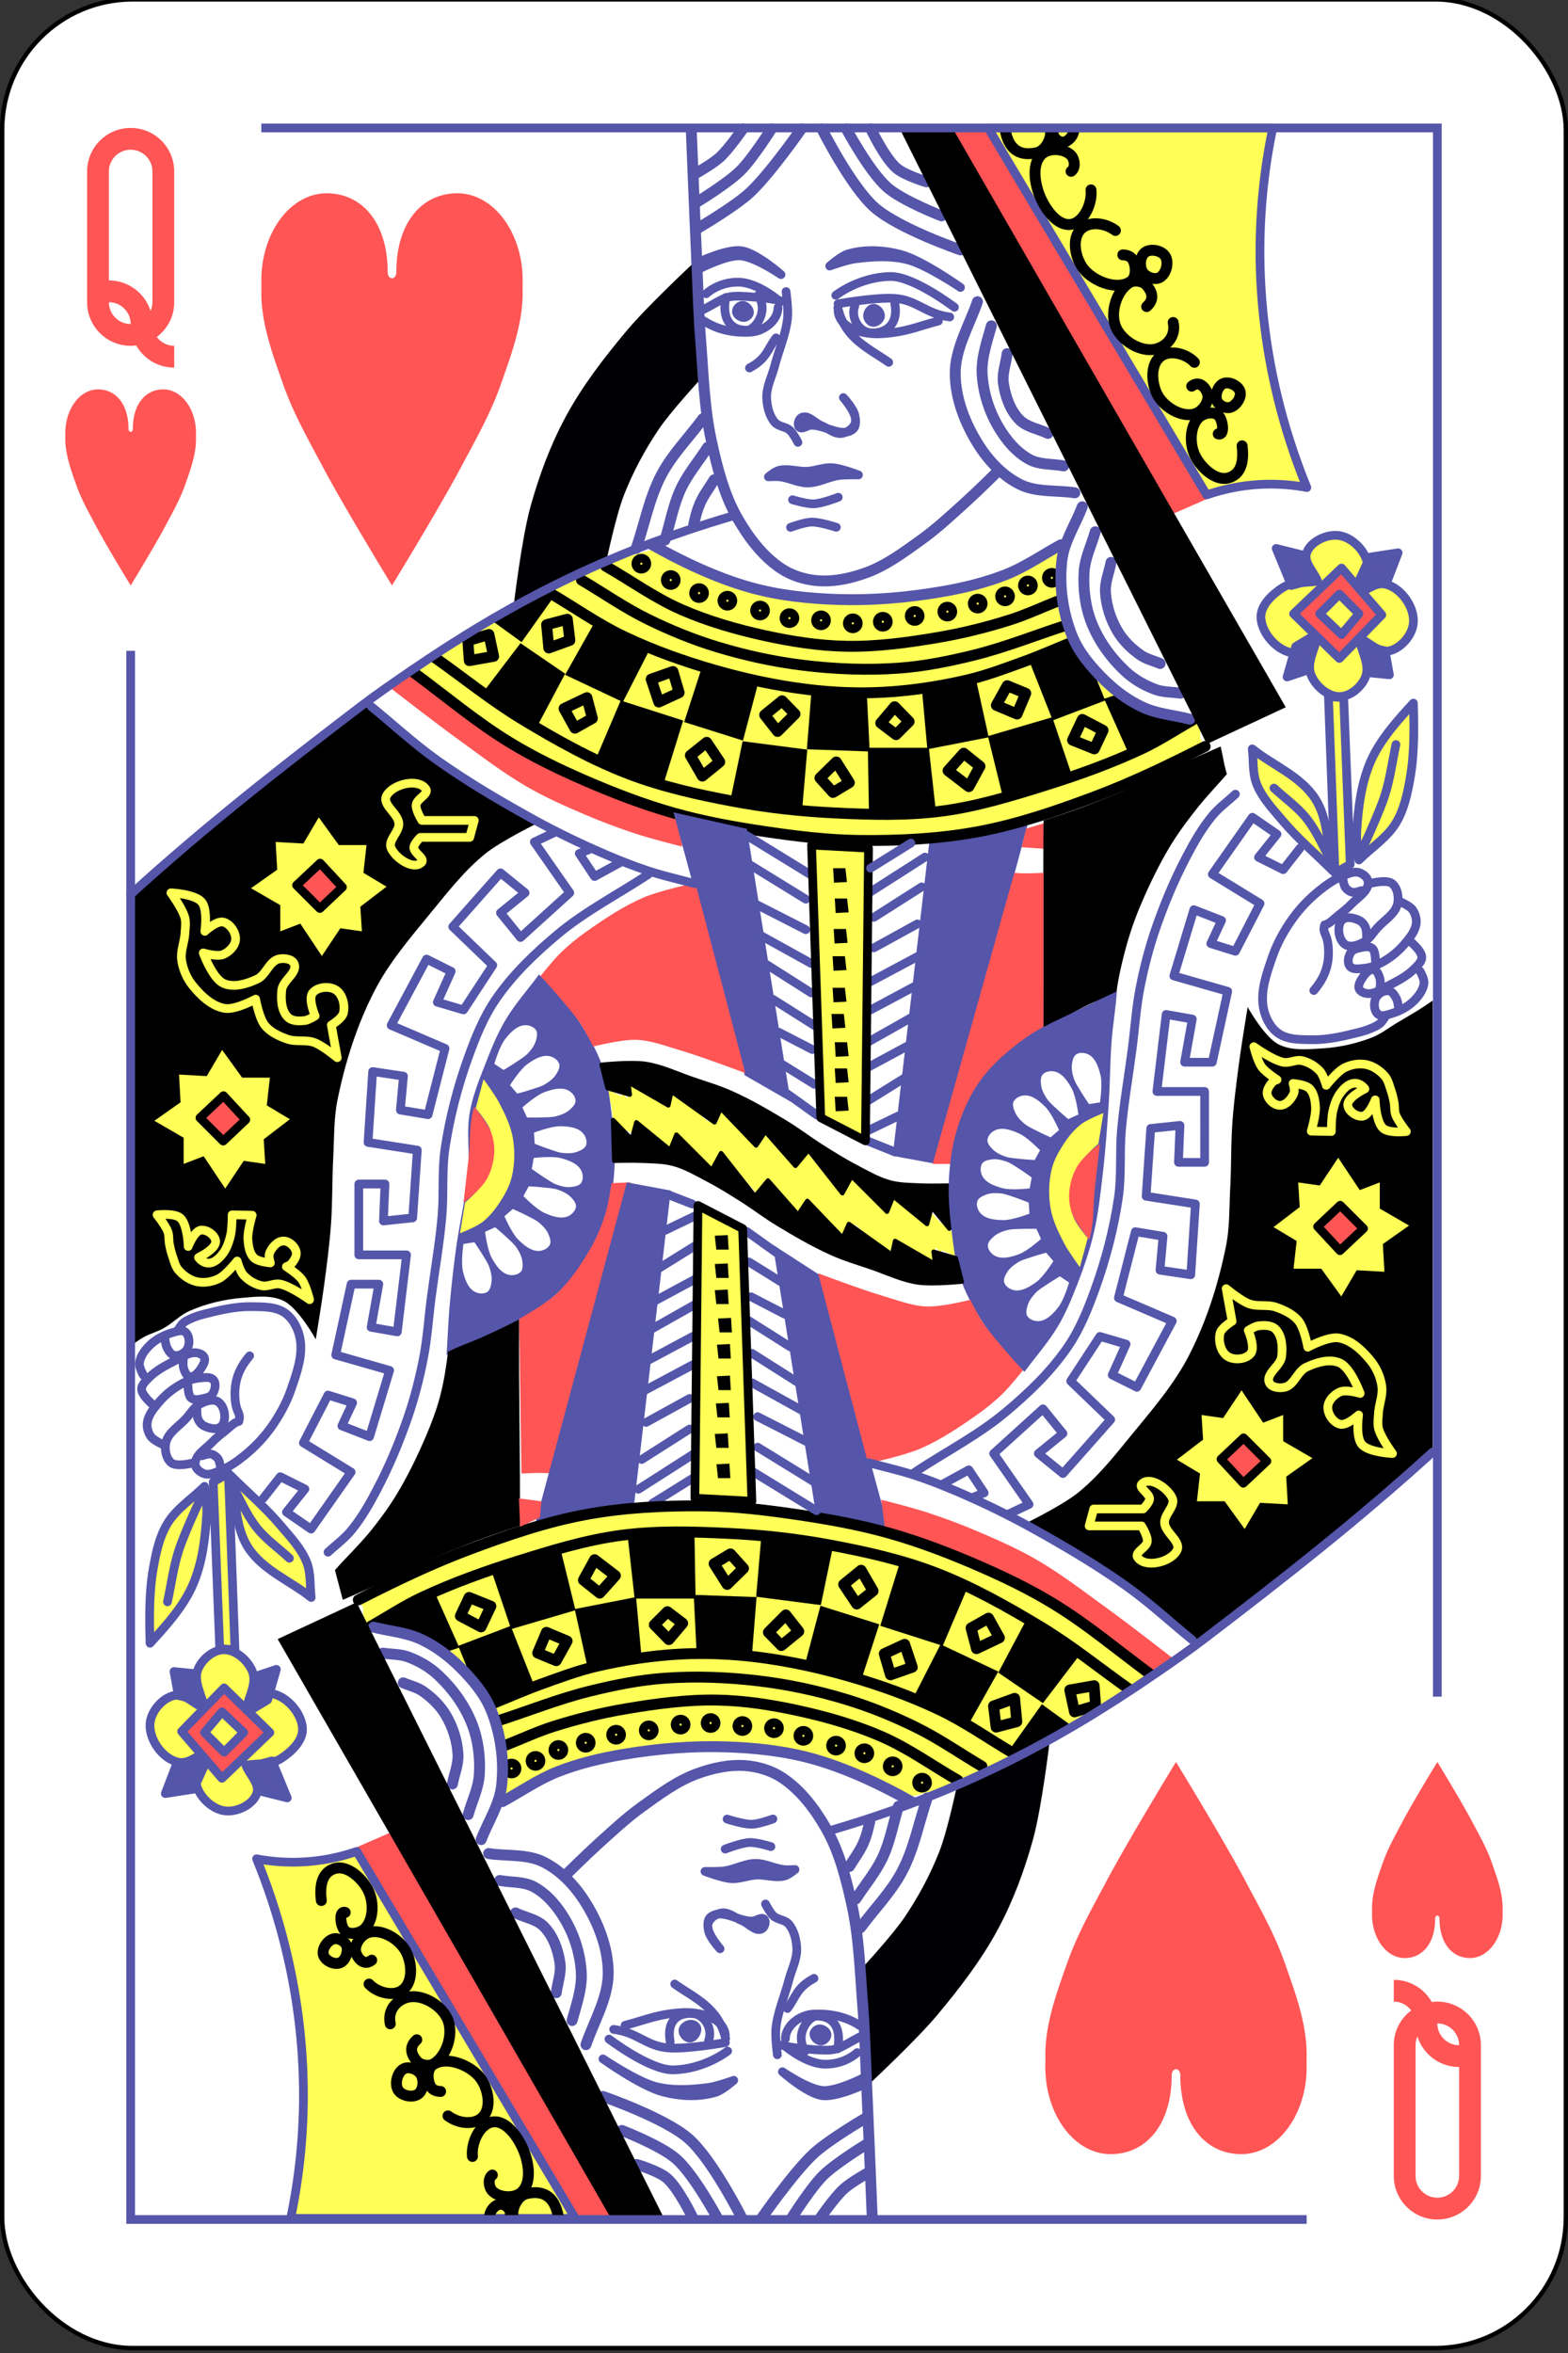 <svg xmlns="http://www.w3.org/2000/svg" height="540" width="360">
    <rect width="100%" height="100%" fill="#333333" stroke="none"/>
    <g xmlns="http://www.w3.org/2000/svg" transform="translate(0 -513)">
        <rect rx="29.944" ry="29.944" y="512.862" x=".5" height="539" width="359"
            style="fill:#fff;stroke:#000;stroke-width:1" />
        <path
            d="M30 542.362c-5.523 0-10 4.477-10 10v30c0 5.523 4.477 10 10 10 .434 0 .862-.04 1.281-.094A9.973 9.973 0 0 0 40 597.362v-5c-1.64 0-3.088-.812-4-2.031 2.424-1.825 4-4.7 4-7.969v-30c0-5.523-4.477-10-10-10zm0 5a5 5 0 0 1 5 5v30c0 .716-.167 1.385-.438 2a10.031 10.031 0 0 0-9.562-7v-25a5 5 0 0 1 5-5zm-5 35a5 5 0 0 1 5 5 5 5 0 0 1-5-5zM330 1022.362c5.523 0 10-4.478 10-10v-30c0-5.523-4.477-10-10-10-.434 0-.862.04-1.281.094a9.973 9.973 0 0 0-8.719-5.094v5c1.64 0 3.088.812 4 2.031-2.424 1.825-4 4.7-4 7.969v30c0 5.523 4.477 10 10 10zm0-5a5 5 0 0 1-5-5v-30c0-.716.167-1.385.438-2 1.274 4.056 5.085 7 9.562 7v25a5 5 0 0 1-5 5zm5-35a5 5 0 0 1-5-5 5 5 0 0 1 5 5z"
            style="fill:#f55;fill-opacity:1;stroke:none" />
        <path transform="translate(0 512.362)"
            d="m144.719 248.656-.5 3.281-.125.813-1.125-1.094-.281.531-3.157-1.406.844 3.719.344 2.906.375 1.219 3.875 2 1.094-2.5 5.593 5.156 2.25 2.094 1-2.906.563-1.625 6.406 6.156 2 1.969 1.188-2.563.687-1.437 5.906 7.219 2.124 2.436 1.532-1.937 1.25-1.563 5.094 6.001 2.188 2.531 1.187-3.125.281-.719 6.344 6.844 2.656 2.875.782-3.844.125-.593.906 1.125.25-.531 6.25 5.468 2.563 2.219.718-3.313.219-.968 1.094 1.062.062-.219 4.281 3.188 2.657 1.969.5-3.281.125-.813 1.125 1.094.281-.531 3.188 1.406-.625-2.75 1.03.312-1.345-3.209-2.654-2.197-1.875-2-1.094 2.5-5.594-5.156-2.25-2.094-1 2.906-.562 1.625-6.406-6.156-2-1.969-1.188 2.563-.688 1.437-5.906-7.219-1.77-2.348-1.532 1.938-1.25 1.562-5.448-6.089-2.187-2.531-1.188 3.125-.281.719-6.344-6.844-2.656-2.875-.781 3.844-.125.593-.906-1.125-.25.531-6.25-5.468-2.563-2.219-.719 3.313-.219.968-1.093-1.062-.063.219-4.281-3.188z"
            style="font-size:medium;font-style:normal;font-variant:normal;font-weight:400;font-stretch:normal;text-indent:0;text-align:start;text-decoration:none;line-height:normal;letter-spacing:normal;word-spacing:normal;text-transform:none;direction:ltr;block-progression:tb;writing-mode:lr-tb;text-anchor:start;baseline-shift:baseline;color:#000;fill:#ff5;fill-opacity:1;stroke:none;stroke-width:4;marker:none;visibility:visible;display:inline;overflow:visible;enable-background:accumulate;font-family:Sans;-inkscape-font-specification:Sans" />
        <path style="fill:#55a;fill-opacity:1;stroke:none"
            d="m213.503 192.682-8.546 73.21 10.071 1.872 20.989-78.16zM123.744 224.277c-2.593 3.535-5.552 6.83-7.778 10.606-1.714 2.908-3.014 6.05-4.243 9.193-1.533 3.922-3.178 7.87-3.89 12.02-.755 4.416.054 8.974-.353 13.436-.552 6.058-2.02 12-2.828 18.03a274.955 274.955 0 0 0-1.414 12.729c-.327 3.764-.472 7.542-.708 11.314 3.182-1.533 6.395-3.002 9.546-4.597 3.81-1.928 7.836-3.532 11.314-6.01 3.803-2.71 7.456-5.807 10.253-9.546 2.368-3.165 4.057-6.855 5.303-10.607 1.253-3.769 1.86-7.763 2.11-11.727.28-4.455-.14-8.945-.695-13.375-.449-3.578-.89-7.218-2.122-10.607-1.512-4.163-3.884-7.996-6.364-11.667-1.452-2.15-3.205-4.089-4.95-6.01-1.008-1.11-2.12-2.122-3.181-3.182z"
            transform="translate(0 512.362)" />
        <path style="fill:#f55;fill-opacity:1;stroke:none"
            d="M89.26 158.223s10.406 8.096 15.745 11.96c5.218 3.776 10.342 7.726 15.91 10.96 4.225 2.454 8.71 4.444 13.203 6.364a145.54 145.54 0 0 0 12.253 4.596c3.372 1.096 10.253 2.829 10.253 2.829l-1.06-8.132s-11.668-3.189-17.325-5.303a112.597 112.597 0 0 1-12.728-5.657c-4.03-2.106-7.88-4.553-11.667-7.071-4.004-2.663-7.81-5.614-11.667-8.485-2.496-1.858-7.425-5.657-7.425-5.657z"
            transform="translate(0 512.362)" />
        <path style="fill:#000;fill-opacity:1;stroke:none"
            d="M30 206s14.344-12.522 21.75-18.5c6.615-5.339 13.506-10.325 20.25-15.5 4.337-3.328 13-10 13-10s9.615 7.732 14.5 11.5c3.96 3.054 7.834 6.236 12 9 3.859 2.56 12 7 12 7s-8.387 4.103-12 7c-4.784 3.837-8.614 8.755-12.5 13.5-4.69 5.726-9.605 11.424-13 18-4.038 7.82-6.744 16.375-8.5 25-.9 4.422-.758 8.994-1 13.5-.268 4.996-.14 10.01-.5 15-.326 4.516-.906 9.011-1.5 13.5-.576 4.346-2 13-2 13s-3.886-7.008-7.25-8.75c-2.895-1.499-6.502-1.024-9.75-.75-4.109.346-8.23 1.332-12 3-2.198.972-3.894 2.841-6 4-1.438.791-3.062 1.209-4.5 2-1.053.58-3 2-3 2z"
            transform="translate(0 512.362)" />
        <path style="fill:#000004;fill-opacity:1;stroke:none"
            d="M159.051 61.143s-10.506 9.83-15.117 15.33c-5.2 6.202-10.206 12.68-14.053 19.802-3.514 6.505-6.113 13.528-8.09 20.653-2.042 7.353-3.833 22.57-3.833 22.57l21.292-10.22s2.14-10.262 4.045-15.118c2.053-5.231 4.75-10.237 7.878-14.905 2.778-4.144 9.582-11.497 9.582-11.497z"
            transform="translate(0 512.362)" />
        <path style="fill:#ff5455;fill-opacity:1;stroke:none" d="m217.369 30 51.392 88.796 8.322-3.635L227.102 30z"
            transform="translate(0 512.362)" />
        <path
            style="fill:#ff5;fill-opacity:1;stroke:#55a;stroke-width:2;stroke-linecap:round;stroke-linejoin:round;stroke-miterlimit:4;stroke-opacity:1;stroke-dasharray:none"
            d="M292.217 542.362a137.995 137.995 0 0 0-2.913 25.826c-.202 11.303.99 22.625 3.479 33.652a145.177 145.177 0 0 0 7.26 23.044 45.084 45.084 0 0 0-12.13-.609c-3.7.316-7.36 1.092-10.87 2.305l-50.173-84.218h65.347" />
        <path style="fill:#ffff58;fill-opacity:1;stroke:none"
            d="M276.492 683.413c-17.232 8.904-25.108 12.996-38.67 16.556-15.813 4.151-32.424 6.081-48.756 5.332-14.711-.675-29.53-3.57-43.294-8.805-18.461-7.021-35.06-16.47-51.237-29.763 5.995-4.27 16.424-10.897 25.222-15.282 10.26-5.114 15.873-8.977 31.94-12.758 4.345 2.49 8.497 5.487 13.177 7.311 6.323 2.465 13.043 4.068 19.793 4.773 6.826.713 13.757.149 20.58-.587 6.903-.744 13.852-1.754 20.468-3.857 6.437-2.046 12.103-4.54 18.425-8.434-1.29 17.275-.392 22.175 9.34 31.303 2.17 1.8 13.746 8.993 19.393 7.905 4.923 3.58 1.122 5.1 3.62 6.306z" />
        <path
            style="fill:none;stroke:#000;stroke-width:2.5;stroke-linecap:round;stroke-linejoin:round;stroke-miterlimit:4;stroke-opacity:1;stroke-dasharray:none"
            d="M256.097 53.528c-2.529-1.882-6.232-2.153-8.054-.18-2.105 2.28-1.091 6.92.946 9.262 2.392 2.75 7.654 4.727 10.62 2.607 1.36-.971 1.27-3.54.444-4.993-.415-.73-1.357-1.094-2.27-1.094"
            transform="translate(0 512.362)" />
        <path
            style="fill:none;stroke:#000;stroke-width:2.5;stroke-linecap:round;stroke-linejoin:round;stroke-miterlimit:4;stroke-opacity:1;stroke-dasharray:none;stroke-dashoffset:0"
            d="M263.26 71c2.031-1.78 1.058-3.638 0-4.87-.868-1.012-2.823-1.313-3.956-.608-2.98 1.853-4.462 6.78-3.167 10.043 1.303 3.285 5.823 6.022 9.254 5.174 2.35-.58 4.668-2.808 3.957-6.087M262.348 63.087c-.828-1.293-.64-3.673.609-4.565 1.262-.902 3.735-.399 4.565.913.894 1.414.24 4.047-1.218 4.87-1.201.677-3.212-.056-3.956-1.218zM250.478 44.217c.353 2.95-1.558 7.434-4.565 7.913-3.15.503-5.888-3.45-7.124-6.39-1.259-2.997-1.97-7.547.428-9.74 1.65-1.508 5.153-1.31 6.696.304.841.88 1.093 2.904 0 3.653"
            transform="translate(0 512.362)" />
        <path
            style="fill:none;stroke:#000;stroke-width:2.5;stroke-linecap:butt;stroke-linejoin:round;stroke-miterlimit:4;stroke-opacity:1;stroke-dasharray:none;stroke-dashoffset:0"
            d="M230.696 30c.913 5.884 4.284 6.336 7.304 5.696 2.106-.447 3.747-3.596 3.043-5.696M242.087 30c-1.016 1.694.584 3.17 1.826 3.26 1.37.102 3.011-1.933 2.519-3.26"
            transform="translate(0 512.362)" />
        <path
            style="fill:none;stroke:#000;stroke-width:2.5;stroke-linecap:round;stroke-linejoin:round;stroke-miterlimit:4;stroke-opacity:1;stroke-dasharray:none;stroke-dashoffset:0"
            d="M274.217 83.783a6.447 6.447 0 0 0-1.586-1.216c-1.83-1.015-4.22-1.335-5.842-.346-2.798 1.704-2.467 6.335-1.053 9.006 1.491 2.819 5.392 5.217 8.481 4.425 1.772-.454 3.513-2.797 3.044-4.565-.35-1.316-1.81-3.248-3.652-1.826M279.391 92.609c-.51-1.318.208-3.437 1.522-3.957 1.302-.515 3.393.481 3.784 1.826.4 1.375-.884 3.262-2.262 3.652-1.091.31-2.634-.464-3.044-1.521zM279.696 100.217c1.562.454 1.068-3.325 0-4.26-1.155-1.012-3.505-.502-4.566.608-1.999 2.094-2.017 6.051-.748 8.654 1.353 2.777 4.814 5.973 7.764 5.058 2.523-.782 3.529-3.214 3.028-7.32"
            transform="translate(0 512.362)" />
        <path
            style="fill:none;stroke:#55a;stroke-width:2.5;stroke-linecap:butt;stroke-linejoin:round;stroke-miterlimit:4;stroke-opacity:1;stroke-dasharray:none;stroke-dashoffset:0"
            d="M158.69 30s.797 19.914 1.25 29.87c.289 6.352.438 12.714.937 19.054.607 7.727.827 15.549 2.499 23.117 1.328 6.012 2.875 12.15 5.935 17.493 2.531 4.42 5.763 8.725 9.996 11.558 2.463 1.648 5.48 2.58 8.434 2.812 3.79.297 7.68-.562 11.246-1.875 4.558-1.678 8.548-4.667 12.496-7.497 3.662-2.626 6.962-5.728 10.308-8.747 2.57-2.318 7.497-7.184 7.497-7.184"
            transform="translate(0 512.362)" />
        <path
            style="fill:none;stroke:#55a;stroke-width:2.5;stroke-linecap:round;stroke-linejoin:round;stroke-miterlimit:4;stroke-opacity:1;stroke-dasharray:none;stroke-dashoffset:0"
            d="M170.56 542.555s-3.23 4.665-5.31 6.56c-1.665 1.518-5.623 3.749-5.623 3.749" />
        <path
            style="fill:none;stroke:#55a;stroke-width:2.5;stroke-linecap:round;stroke-linejoin:round;stroke-miterlimit:4;stroke-opacity:1;stroke-dasharray:none;stroke-dashoffset:0"
            d="M177.12 30.193s-4.32 6.863-7.184 9.684c-2.924 2.88-9.996 7.184-9.996 7.184"
            transform="translate(0 512.362)" />
        <path
            style="fill:none;stroke:#55a;stroke-width:2.5;stroke-linecap:round;stroke-linejoin:round;stroke-miterlimit:4;stroke-opacity:1;stroke-dasharray:none;stroke-dashoffset:0"
            d="M183.993 542.555s-7.246 10.413-11.87 14.682c-3.523 3.252-11.871 8.122-11.871 8.122M188.679 542.555s6.702 13.33 12.183 18.118c5.506 4.81 19.68 9.684 19.68 9.684" />
        <path
            style="fill:none;stroke:#55a;stroke-width:2.5;stroke-linecap:round;stroke-linejoin:round;stroke-miterlimit:4;stroke-opacity:1;stroke-dasharray:none;stroke-dashoffset:0"
            d="M194.302 542.555s5.276 9.822 9.371 13.432c3.529 3.111 12.495 6.56 12.495 6.56M199.924 542.555s3.195 6.71 5.936 9.06c1.91 1.637 6.872 3.123 6.872 3.123" />
        <path
            style="fill:none;stroke:#55a;stroke-width:2;stroke-linecap:round;stroke-linejoin:round;stroke-miterlimit:4;stroke-opacity:1;stroke-dasharray:none;stroke-dashoffset:0"
            d="M180.473 579.908s.548 4.052.34 6.066c-.394 3.802-2.014 7.375-2.972 11.075-.627 2.42-1.914 4.779-1.819 7.278.075 1.963.592 4.093 1.86 5.593.85 1.004 2.51.965 3.485 1.848.817.74 1.831 2.755 1.831 2.755" />
        <path
            style="fill:#55a;fill-opacity:1;stroke:#55a;stroke-width:2;stroke-linecap:round;stroke-linejoin:round;stroke-miterlimit:4;stroke-opacity:1;stroke-dasharray:none;stroke-dashoffset:0"
            d="M193.63 604.238s3.198 3.597 2.767 5.649c-.272 1.298-1.732 2.341-3.039 2.57-1.684.293-3.216-1.163-4.806-1.79-1.51-.594-3.04-2.59-4.492-1.868-.682.339-1.084 1.644-.575 2.21.618.685 1.815-.392 2.737-.416 3.2-.083 7.04 2.922 9.558.945.871-.684.707-2.21.467-3.292-.346-1.557-2.617-4.008-2.617-4.008zM220.52 578.972s-8.749-6.254-13.744-7.574c-3.93-1.038-8.24-1.275-12.133-.103-1.566.472-4.15 2.761-4.15 2.761s3.816-1.383 5.8-1.641c4.01-.522 8.189-.798 12.12.214 4.363 1.124 12.108 6.343 12.108 6.343zM160.943 572.918s6.116-2.84 9.274-2.377c3.502.514 9.096 5.483 9.096 5.483s-5.916-4.084-9.336-4.306c-3.218-.209-9.235 2.882-9.235 2.882z" />
        <path
            style="fill:#55a;fill-opacity:1;stroke:#55a;stroke-width:2;stroke-linecap:round;stroke-linejoin:round;stroke-miterlimit:4;stroke-opacity:1;stroke-dasharray:none;stroke-dashoffset:0"
            d="M197.092 621.998s-3.93-1.536-6.041-1.668c-1.915-.119-3.77.712-5.678.819-2.177.122-4.454-.745-6.542-.203-.948.246-2.408 1.488-2.408 1.488s1.7-.104 2.542-.016c2.23.231 4.314 1.447 6.532 1.424 2.447-.025 4.709-1.4 7.159-1.723 1.462-.193 4.436-.12 4.436-.12z" />
        <path
            style="fill:none;stroke:#55a;stroke-width:2;stroke-linecap:round;stroke-linejoin:round;stroke-miterlimit:4;stroke-opacity:1;stroke-dasharray:none;stroke-dashoffset:0"
            d="M192.453 627.116s-3.679 1.442-5.616 1.513c-1.656.06-4.881-.939-4.881-.939" />
        <path
            style="fill:none;stroke:#55a;stroke-width:2;stroke-linecap:round;stroke-linejoin:round;stroke-miterlimit:4;stroke-opacity:1;stroke-dasharray:none"
            d="M178.667 581.895s-4.791-4.1-9.136-4.142c-4.65-.044-7.392 2.662-7.392 2.662M219.136 583.517s-9.376-7.14-14.706-7.066c-7.19.1-12.54 4.317-12.54 4.317" />
        <path
            style="fill:none;stroke:#55a;stroke-width:2;stroke-linecap:round;stroke-linejoin:round;stroke-miterlimit:4;stroke-opacity:1;stroke-dasharray:none"
            d="M218.056 585.74c-5.516-.693-7.47-3.855-12.544-4.252-4.35-.34-13.101 1.231-13.101 1.231M161.624 583.978c5.033-2.648 4.77-3.255 9.85-2.925 6.551.425 8.415 1.212 8.064 1.072M215.443 586.674c-4.937 1.285-7.291 2.526-12.893 2.904-4.15.28-9.712-1.033-10.134-5.171" />
        <path
            style="fill:none;stroke:#55a;stroke-width:2;stroke-linecap:round;stroke-linejoin:round;stroke-miterlimit:4;stroke-opacity:1;stroke-dasharray:none"
            d="M205.44 582.664c.953 5.126-2.45 7.07-5.805 6.673-2.276-.27-4.423-3.248-3.37-6.198" />
        <path
            style="fill:#55a;fill-opacity:1;stroke:#55a;stroke-width:2;stroke-linecap:round;stroke-linejoin:round;stroke-miterlimit:4;stroke-opacity:1;stroke-dasharray:none;stroke-dashoffset:0"
            d="M199.177 585.514c-.019-.744.612-1.743 1.356-1.775.805-.035 1.68.983 1.629 1.788-.048.754-.973 1.531-1.726 1.47-.646-.052-1.242-.835-1.259-1.483zM172.082 584.702c.015-.728-.819-1.658-1.661-1.627-.737.027-1.43.895-1.352 1.527.082.66.995 1.313 1.763 1.265.608-.037 1.24-.639 1.25-1.165z" />
        <path
            style="fill:none;stroke:#55a;stroke-width:2;stroke-linecap:round;stroke-linejoin:round;stroke-miterlimit:4;stroke-opacity:1;stroke-dasharray:none;stroke-dashoffset:0"
            d="M178.166 590.54c-1.934 2.523-2.046 4.74-6.095 6.912M192.36 583.61c1.61 7.204 7.236 9.358 11.683 12.543" />
        <path
            style="fill:none;stroke:#55a;stroke-width:2;stroke-linecap:round;stroke-linejoin:round;stroke-miterlimit:4;stroke-opacity:1;stroke-dasharray:none"
            d="M161.54 586.608c2.712 1.794 6.167 2.827 10.552 2.643 3.25-.136 6.52-2.665 6.536-5.667" />
        <path
            style="fill:none;stroke:#55a;stroke-width:2;stroke-linecap:round;stroke-linejoin:round;stroke-miterlimit:4;stroke-opacity:1;stroke-dasharray:none"
            d="M166.642 581.281c-.977 4.985 1.136 7.632 4.942 7.495 1.674-.06 5.045-4.168 2.476-7.994" />
        <path
            style="fill:none;stroke:#55a;stroke-width:2;stroke-linecap:round;stroke-linejoin:round;stroke-miterlimit:4;stroke-opacity:1;stroke-dasharray:none;stroke-dashoffset:0"
            d="M192.014 634.006s-3.755-1.23-5.693-1.19c-1.656.033-4.82 1.214-4.82 1.214" />
        <path
            style="fill:none;stroke:#55a;stroke-width:2.5;stroke-linecap:round;stroke-linejoin:round;stroke-miterlimit:4;stroke-opacity:1;stroke-dasharray:none;stroke-dashoffset:0"
            d="M224.418 69.872c-1.846 5.394-5.166 10.816-5.11 16.608.054 5.678 2.292 11.38 5.323 16.182 2.357 3.736 5.617 7.206 9.581 9.156 3.801 1.869 8.375 1.277 12.562 1.916"
            transform="translate(0 512.362)" />
        <path
            style="fill:none;stroke:#55a;stroke-width:2.5;stroke-linecap:round;stroke-linejoin:round;stroke-miterlimit:4;stroke-opacity:1;stroke-dasharray:none;stroke-dashoffset:0"
            d="M227.612 75.408c-.852 3.123-2.307 7.175-2.13 10.86.203 4.216 1.51 8.48 3.62 12.136 1.756 3.044 4.156 5.979 7.24 7.665 2.344 1.282 5.251.994 7.877 1.49"
            transform="translate(0 512.362)" />
        <path
            style="fill:none;stroke:#55a;stroke-width:2.5;stroke-linecap:round;stroke-linejoin:round;stroke-miterlimit:4;stroke-opacity:1;stroke-dasharray:none;stroke-dashoffset:0"
            d="M231.231 81.796c-.284 2.271-1.178 4.548-.851 6.813.43 2.989 1.527 6.127 3.62 8.304 1.693 1.763 4.4 2.13 6.6 3.194M251.459 122.677c-.852 3.052-2.353 5.993-2.555 9.155-.252 3.937.258 8.04 1.703 11.71 1.644 4.178 4.396 7.996 7.665 11.073 1.994 1.877 4.45 3.33 7.026 4.258 1.823.657 3.833.568 5.75.852"
            transform="translate(0 512.362)" />
        <path
            style="fill:none;stroke:#55a;stroke-width:2.5;stroke-linecap:round;stroke-linejoin:round;stroke-miterlimit:4;stroke-opacity:1;stroke-dasharray:none;stroke-dashoffset:0"
            d="M255.078 129.703c-.426 2.271-1.41 4.507-1.277 6.813.179 3.116 1.182 6.256 2.768 8.943 1.3 2.205 3.217 4.08 5.323 5.536 1.333.922 2.98 1.278 4.471 1.916M161.393 96.7c-3.193 4.33-7.085 8.223-9.581 12.989-2.75 5.249-3.833 11.213-5.749 16.82M162.458 103.301c-2.058 3.194-4.57 6.137-6.175 9.581-1.726 3.704-2.413 7.807-3.62 11.71M163.948 110.753c-1.064 1.774-2.356 3.43-3.193 5.323-.698 1.577-.994 2.753-1.49 4.953M149.676 125.623c6.61 3.734 14.673 7.614 22.576 9.829 6.553 1.837 13.426 2.554 20.228 2.768 7.753.243 15.557-.425 23.208-1.704 5.213-.87 10.417-2.097 15.33-4.045 4.429-1.756 8.375-4.542 12.563-6.813"
            transform="translate(0 512.362)" />
        <path
            style="fill:none;stroke:#000;stroke-width:2.5;stroke-linecap:round;stroke-linejoin:round;stroke-miterlimit:4;stroke-opacity:1;stroke-dasharray:none;stroke-dashoffset:0"
            d="M139.037 130.555c5.82 3.335 11.31 7.327 17.46 10.007 6.132 2.673 12.627 4.532 19.162 5.962 6.153 1.346 12.44 2.327 18.737 2.432 6.987.116 13.976-.842 20.866-2.006 5.618-.95 11.175-2.328 16.608-4.046 3.707-1.172 7.24-2.839 10.859-4.258"
            transform="translate(0 512.362)" />
        <path
            style="fill:none;stroke:#000;stroke-width:2.5;stroke-linecap:round;stroke-linejoin:round;stroke-miterlimit:4;stroke-opacity:1;stroke-dasharray:none;stroke-dashoffset:0"
            d="M133.5 133.749c5.04 2.98 9.865 6.357 15.118 8.942 5.144 2.532 10.484 4.72 15.97 6.388 6.525 1.983 13.242 3.445 20.014 4.258 7.19.864 14.493 1.152 21.718.639 5.819-.413 11.582-1.583 17.246-2.981 7.17-1.769 14.053-4.542 21.08-6.813"
            transform="translate(0 512.362)" />
        <path
            style="fill:none;stroke:#000;stroke-width:2.5;stroke-linecap:round;stroke-linejoin:round;stroke-miterlimit:4;stroke-opacity:1;stroke-dasharray:none;stroke-dashoffset:0"
            d="M126.262 136.73c5.677 3.335 11.084 7.182 17.033 10.007 6.634 3.15 13.597 5.634 20.653 7.665 7.037 2.024 14.237 3.587 21.505 4.471 5.711.695 11.502.945 17.247.639 6.445-.343 12.875-1.31 19.163-2.768 4.504-1.044 8.854-2.682 13.2-4.259 3.742-1.357 7.382-2.98 11.073-4.47"
            transform="translate(0 512.362)" />
        <path
            style="fill:none;stroke:#000;stroke-width:2.5;stroke-linecap:round;stroke-linejoin:round;stroke-miterlimit:4;stroke-opacity:1;stroke-dasharray:none;stroke-dashoffset:0"
            d="M99.647 151.42c6.742 4.756 13.168 9.995 20.227 14.267 7.849 4.748 15.918 9.285 24.486 12.562 7.676 2.935 15.77 4.735 23.847 6.254 7.653 1.44 15.43 2.306 23.208 2.688 8.295.408 16.678.66 24.912-.425 8.123-1.071 16.028-3.514 23.847-5.962 7.46-2.336 14.85-4.992 21.93-8.304 4.06-1.899 7.808-4.4 11.711-6.6"
            transform="translate(0 512.362)" />
        <path style="fill:#000;fill-opacity:1;stroke:none"
            d="m125.18 136.163-12.68 6.587 7.25 5.25 7.18-10.087zM136.419 143.657 129.75 155.5l13.25 6.25 5.75-11.25zM161 154.25l-3.919 12.093 13.5 4.25L174 157.657zM186.25 160l-1 12.593 14.424.505L199 159.5zM211.75 159.75l1.163 12.843 14.087-2.75-2.907-13.18zM236.413 152.57l5.293 13.397 12.03-4.57L250.75 154l-4.5-6.25zM111.5 158.75l8-10.5 10.25 7-6.419 12.093z"
            transform="translate(0 512.362)" />
        <path style="fill:#000;fill-opacity:1;stroke:none"
            d="m136.744 174.93 5.762-13.523L156.848 166l-4.348 14zM167.669 184.36l2.831-13.61 14.843 1.919-1.169 13.674zM199.5 186.75l-.25-14.5h14l1.5 13.5-15.5 2zM230 182.5l-3.174-12.924 14.767-4.337 4.337 12.848-15.68 5.413zM258.75 172.75 253.5 161l3-1 15.75 7z"
            transform="translate(0 512.362)" />
        <path
            style="fill:none;stroke:#000;stroke-width:2.5;stroke-linecap:round;stroke-linejoin:round;stroke-miterlimit:4;stroke-opacity:1;stroke-dasharray:none;stroke-dashoffset:0"
            d="m107.413 147.68.337 4.57 5.581-.989-1.081-5.011zM125.5 144l4.75-1.25.587 4.843-4.837 1.75zM129.5 163.25l5.25-2.5 1.25 4.75-4 2.25zM149.5 156.5l5-1.75 1.424 4.843-4.674 2.157zM158.5 174l2.75 4.75 4-3.25-3-4.5z"
            transform="translate(0 512.362)" />
        <path
            style="fill:none;stroke:#000;stroke-width:2.5;stroke-linecap:round;stroke-linejoin:round;stroke-miterlimit:4;stroke-opacity:1;stroke-dasharray:none;stroke-dashoffset:0"
            d="m175.564 677.077 3.989-3.25 2.976 3.035-4 4z" />
        <path
            style="fill:none;stroke:#000;stroke-width:2.5;stroke-linecap:round;stroke-linejoin:round;stroke-miterlimit:4;stroke-opacity:1;stroke-dasharray:none;stroke-dashoffset:0"
            d="M188.25 179.174 192 175.5l3 4.75-3.75 2.25z" transform="translate(0 512.362)" />
        <path
            style="fill:none;stroke:#000;stroke-width:2.5;stroke-linecap:round;stroke-linejoin:round;stroke-miterlimit:4;stroke-opacity:1;stroke-dasharray:none;stroke-dashoffset:0"
            d="m202.215 678.94 3.174-3.75 3.332 3.408-3 3z" />
        <path
            style="fill:none;stroke:#000;stroke-width:2.5;stroke-linecap:round;stroke-linejoin:round;stroke-miterlimit:4;stroke-opacity:1;stroke-dasharray:none;stroke-dashoffset:0"
            d="m217.663 177.506 3.587-4.006 3.75 3-2.565 4.669zM228.75 162.5l2.5-4.5 4.25 1.75-2 4.75zM246.25 170.5l2.25-4.75 4.75 2.5-2 4.25z"
            transform="translate(0 512.362)" />
        <path
            style="fill:none;stroke:#000;stroke-width:2.5;stroke-linecap:round;stroke-linejoin:round;stroke-miterlimit:4;stroke-opacity:1;stroke-dasharray:none;stroke-dashoffset:0"
            d="M95 155c7.667 5.667 14.265 11.267 22 16 5.5 3.365 11.337 6.18 17.25 8.75 6.673 2.9 13.498 5.523 20.5 7.5 6.873 1.94 13.934 3.208 21 4.25 7.15 1.054 14.36 1.941 21.588 2.015 9.03.091 18.136-.34 27.018-1.971 9.203-1.691 18.132-4.76 26.894-8.044 8.722-3.268 17.275-7.392 25.442-11.558"
            transform="translate(0 512.362)" />
        <path transform="translate(0 512.362)"
            style="fill:none;stroke:#000;stroke-width:2.5;stroke-linecap:round;stroke-linejoin:round;stroke-miterlimit:4;stroke-opacity:1;stroke-dashoffset:0"
            d="M148.25 130a1 1 0 1 1-2 0 1 1 0 0 1 2 0z" />
        <path transform="translate(6.75 516.112)"
            style="fill:none;stroke:#000;stroke-width:2.5;stroke-linecap:round;stroke-linejoin:round;stroke-miterlimit:4;stroke-opacity:1;stroke-dashoffset:0"
            d="M148.25 130a1 1 0 1 1-2 0 1 1 0 0 1 2 0z" />
        <path transform="translate(13.25 519.112)"
            style="fill:none;stroke:#000;stroke-width:2.5;stroke-linecap:round;stroke-linejoin:round;stroke-miterlimit:4;stroke-opacity:1;stroke-dashoffset:0"
            d="M148.25 130a1 1 0 1 1-2 0 1 1 0 0 1 2 0z" />
        <path transform="translate(19.75 520.862)"
            style="fill:none;stroke:#000;stroke-width:2.5;stroke-linecap:round;stroke-linejoin:round;stroke-miterlimit:4;stroke-opacity:1;stroke-dashoffset:0"
            d="M148.25 130a1 1 0 1 1-2 0 1 1 0 0 1 2 0z" />
        <path transform="translate(27.25 523.112)"
            style="fill:none;stroke:#000;stroke-width:2.5;stroke-linecap:round;stroke-linejoin:round;stroke-miterlimit:4;stroke-opacity:1;stroke-dashoffset:0"
            d="M148.25 130a1 1 0 1 1-2 0 1 1 0 0 1 2 0z" />
        <path transform="translate(34 524.862)"
            style="fill:none;stroke:#000;stroke-width:2.5;stroke-linecap:round;stroke-linejoin:round;stroke-miterlimit:4;stroke-opacity:1;stroke-dashoffset:0"
            d="M148.25 130a1 1 0 1 1-2 0 1 1 0 0 1 2 0z" />
        <path transform="translate(41.25 525.362)"
            style="fill:none;stroke:#000;stroke-width:2.5;stroke-linecap:round;stroke-linejoin:round;stroke-miterlimit:4;stroke-opacity:1;stroke-dashoffset:0"
            d="M148.25 130a1 1 0 1 1-2 0 1 1 0 0 1 2 0z" />
        <path
            style="fill:none;stroke:#000;stroke-width:2.5;stroke-linecap:round;stroke-linejoin:round;stroke-miterlimit:4;stroke-opacity:1;stroke-dashoffset:0"
            d="M196.8 656.05a1 1 0 1 1-2-.001 1 1 0 0 1 2 0zM203.687 655.686a1 1 0 1 1-2 0 1 1 0 0 1 2 0z" />
        <path transform="translate(62.75 524.362)"
            style="fill:none;stroke:#000;stroke-width:2.5;stroke-linecap:round;stroke-linejoin:round;stroke-miterlimit:4;stroke-opacity:1;stroke-dashoffset:0"
            d="M148.25 130a1 1 0 1 1-2 0 1 1 0 0 1 2 0z" />
        <path transform="translate(70.25 523.362)"
            style="fill:none;stroke:#000;stroke-width:2.5;stroke-linecap:round;stroke-linejoin:round;stroke-miterlimit:4;stroke-opacity:1;stroke-dashoffset:0"
            d="M148.25 130a1 1 0 1 1-2 0 1 1 0 0 1 2 0z" />
        <path
            style="fill:none;stroke:#000;stroke-width:2.5;stroke-linecap:round;stroke-linejoin:round;stroke-miterlimit:4;stroke-opacity:1;stroke-dashoffset:0"
            d="M225.475 651.524a1 1 0 1 1-2 0 1 1 0 0 1 2 0z" />
        <path transform="translate(83.5 519.862)"
            style="fill:none;stroke:#000;stroke-width:2.5;stroke-linecap:round;stroke-linejoin:round;stroke-miterlimit:4;stroke-opacity:1;stroke-dashoffset:0"
            d="M148.25 130a1 1 0 1 1-2 0 1 1 0 0 1 2 0z" />
        <path transform="translate(88.75 517.362)"
            style="fill:none;stroke:#000;stroke-width:2.5;stroke-linecap:round;stroke-linejoin:round;stroke-miterlimit:4;stroke-opacity:1;stroke-dashoffset:0"
            d="M148.25 130a1 1 0 1 1-2 0 1 1 0 0 1 2 0z" />
        <path transform="translate(94.25 515.612)"
            style="fill:none;stroke:#000;stroke-width:2.5;stroke-linecap:round;stroke-linejoin:round;stroke-miterlimit:4;stroke-opacity:1;stroke-dashoffset:0"
            d="M148.25 130a1 1 0 1 1-2 0 1 1 0 0 1 2 0z" />
        <path
            d="M312.57 717.38s-1.37.53-2.056.392c-.626-.126-1.224-.548-1.606-1.056-.374-.498-.554-1.8-.554-1.8M314.985 715.66s3.378-.848 4.59.083c1.277.98 1.635 3.06 1.302 4.622-.506 2.377-3.06 3.796-4.673 5.61-.981 1.104-1.78 2.516-3.043 3.206-1.236.676-2.836 1.305-4.072.715-.965-.46-1.543-1.742-1.68-2.877-.122-1.012.044-2.366.832-2.972 1.058-.814 2.675-.37 3.832.18.618.295 1.121.896 1.414 1.55.3.673.26 2.24.26 2.24"
            style="fill:none;stroke:#55a;stroke-width:2;stroke-linecap:round;stroke-linejoin:round;stroke-miterlimit:4;stroke-opacity:1;stroke-dasharray:none;stroke-dashoffset:0" />
        <path
            d="M321.533 719.96s2.128.93 2.77 1.826c.647.902.981 2.12.833 3.216-.241 1.782-1.53 3.306-2.695 4.682a18.238 18.238 0 0 1-4.897 4.03c-1.348.76-2.827 1.369-4.335 1.504-1.126.1-2.655.422-3.342-.534-.587-.817-.27-2.255.288-3.112.421-.647 1.264-.864 1.978-1.023.969-.217 2.188-.531 2.956.126.688.59.7 2.756.7 2.756"
            style="fill:none;stroke:#55a;stroke-width:2;stroke-linecap:round;stroke-linejoin:round;stroke-miterlimit:4;stroke-opacity:1;stroke-dasharray:none;stroke-dashoffset:0" />
        <path
            d="M323.788 729.052s2.58 2.098 2.648 3.574c.046.997-.864 1.843-1.562 2.56-1.781 1.832-4.151 3.03-6.438 4.184-1.406.709-2.852 1.766-4.427 1.657-.737-.05-1.632-.39-1.948-1.053-.29-.61.044-1.403.386-1.984.642-1.09 1.644-2.597 2.91-2.453.792.09 1.172 1.157 1.427 1.907.265.78.027 2.466.027 2.466M326.034 735.897s.995 1.737.91 2.675c-.136 1.526-1.156 2.93-2.235 4.027-1.4 1.421-3.275 2.432-5.195 2.999-1 .295-2.327.824-3.125.159-.983-.82-1.054-2.661-.465-3.794.508-.976 1.825-1.737 2.921-1.574.827.124 1.36 1.048 1.754 1.78.396.737.514 2.453.514 2.453"
            style="fill:none;stroke:#55a;stroke-width:2;stroke-linecap:round;stroke-linejoin:round;stroke-miterlimit:4;stroke-opacity:1;stroke-dasharray:none;stroke-dashoffset:0" />
        <path
            d="M318.146 746.154s-.688 1.162-1.163 1.606c-.447.419-.999.695-1.54.954-1.073.514-2.202.887-3.35 1.177-3.546.897-7.18 1.775-10.838 1.72-2.63-.04-5.607.05-7.756-1.47-1.866-1.32-3.05-3.678-3.447-5.929-.686-3.887.796-7.926 2.087-11.656 1.09-3.15 2.749-6.124 4.699-8.828 1.686-2.336 3.727-4.44 5.96-6.261 1.69-1.38 3.524-2.662 5.551-3.471 1.158-.462 2.472-1.114 3.663-.748.966.298 2.054 1.164 2.114 2.172.128 2.141-2.44 3.548-3.909 5.11-.845.899-1.823 1.667-2.796 2.424-1.055.822-2.293 2.181-3.29 2.296-.652 2.215.796 1.691.887 6.079.085 4.108-1.547 6.802-3.38 8.992"
            style="fill:none;stroke:#55a;stroke-width:2;stroke-linecap:round;stroke-linejoin:round;stroke-miterlimit:4;stroke-opacity:1;stroke-dasharray:none;stroke-dashoffset:0" />
        <path
            style="fill:none;stroke:#55a;stroke-width:2.5;stroke-linecap:round;stroke-linejoin:round;stroke-miterlimit:4;stroke-opacity:1;stroke-dasharray:none;stroke-dashoffset:0"
            d="M248.478 116.928c-1.562 4.116-4.185 7.975-4.685 12.35-.658 5.763.187 11.86 2.343 17.246 1.53 3.822 4.319 7.105 7.239 10.007 2.598 2.582 5.62 4.844 8.943 6.388 3.387 1.573 7.239 1.845 10.858 2.768"
            transform="translate(0 512.362)" />
        <path
            style="fill:none;stroke:#55a;stroke-width:2;stroke-linecap:round;stroke-linejoin:round;stroke-miterlimit:4;stroke-opacity:1;stroke-dasharray:none;stroke-dashoffset:0"
            d="M168.207 119.057c-29.428 8.653-51.29 20.05-74.051 35.631-3.96 2.711-7.915 5.438-11.73 8.35C64.484 176.736 47.2 190.24 30 205.9"
            transform="translate(0 512.362)" />
        <path style="fill:#000;fill-opacity:1;stroke:none" d="m206.484 30 70.599 141.39 18.118-8.435L218.667 30z"
            transform="translate(0 512.362)" />
        <path
            style="fill:none;stroke:#5456aa;stroke-width:2;stroke-linecap:round;stroke-linejoin:round;stroke-miterlimit:4;stroke-opacity:1;stroke-dasharray:none;stroke-dashoffset:0"
            d="m60.458 344.485 3.889-4.95 5.657 2.829-4.243 5.303 5.657 3.889 9.192-13.081-10.96-6.718 5.657-10.96 5.657 1.768-2.475 5.303 6.364 2.475 4.596-15.203-12.374-3.535 3.535-16.264h6.364l-1.768 9.9 6.01 1.06 2.122-17.677h-10.96V272.36h6.01l-.353 8.485 6.717-.707 1.061-15.556-11.314-1.768 1.06-16.263 7.072 1.06-.707 7.779 6.364 1.06 3.889-15.203-12.374-5.303 8.131-15.203 5.657 2.829-3.182 7.07 6.01 1.769 6.718-10.254-9.192-8.838 10.96-12.375 5.657 4.596-5.657 4.597 4.596 5.657 11.314-10.254-8.132-11.667 5.023-2.371m7.487 4.13-2.201.882 3.523 5.284 6.165-3.376"
            transform="translate(0 512.362)" />
        <path
            style="fill:none;stroke:#5456aa;stroke-width:2;stroke-linecap:round;stroke-linejoin:round;stroke-miterlimit:4;stroke-opacity:1;stroke-dasharray:none;stroke-dashoffset:0"
            d="M148.846 201.296c-6.953 4.596-14.468 8.438-20.86 13.788-5.241 4.388-10.273 9.215-14.142 14.85-2.805 4.085-4.685 8.772-6.364 13.435-2.43 6.75-4.25 13.763-5.303 20.86-.761 5.134-.25 10.385-.707 15.556-.556 6.275-1.662 12.49-2.475 18.738-.598 4.595-.882 9.24-1.768 13.789-.885 4.545-2.036 9.053-3.535 13.435-1.95 5.695-4.28 11.283-7.071 16.617-1.744 3.331-3.615 6.648-6.01 9.546-1.542 1.863-3.536 3.3-5.304 4.95"
            transform="translate(0 512.362)" />
        <path transform="translate(0 512.362)"
            d="m63.64 200.235-.354-6.364 6.364.354 3.536-6.01 4.596 6.363h6.364l-.707 6.364 5.303 3.182-6.01 4.596.353 5.657-4.95-.707-4.242 6.364-4.95-7.424-4.596 1.767v-6.01l-6.718-3.89z"
            style="fill:#ffff57;fill-opacity:1;stroke:none" />
        <path transform="translate(0 512.362)" d="m68.09 203.794 5.406-5.077 5.12 5.521-5.18 4.897z"
            style="fill:#f55;fill-opacity:1;stroke:#000;stroke-width:2;stroke-linecap:round;stroke-linejoin:round;stroke-miterlimit:4;stroke-opacity:1;stroke-dasharray:none;stroke-dashoffset:0" />
        <path style="fill:#55a;fill-opacity:1;stroke:none" d="m154.624 187.068 16.85 3.785 10.045 62.605-10.546-6.054z"
            transform="translate(0 512.362)" />
        <path style="fill:#f55;fill-opacity:1;stroke:none"
            d="M159.642 203.27s-8.084 1.711-11.857 3.33c-4.662 1.998-8.93 4.86-13.081 7.777-2.123 1.493-4.152 3.138-6.01 4.95-1.675 1.633-4.597 5.303-4.597 5.303s2.873 3.146 4.246 4.773c1.702 2.019 3.475 3.995 4.947 6.188 1.109 1.652 2.903 5.216 2.903 5.216s6.611-1.672 9.971-1.534c3.34.136 6.545 1.388 9.753 2.328 5.15 1.509 15.203 5.303 15.203 5.303zM108.891 254.657s3.43 4.143 4.213 6.646c.702 2.241.896 4.77.294 7.04-.503 1.894-1.841 3.499-3.123 4.98-1.103 1.277-3.855 3.28-3.855 3.28s.795-6.88 1.189-10.423c.427-3.84.045-7.682 1.282-11.523z"
            transform="translate(0 512.362)" />
        <path style="fill:#fff;fill-opacity:1;stroke:none"
            d="M113.49 244.783s1.198-4.043 2.476-5.657c1.097-1.386 2.492-2.931 4.242-3.182.997-.143 2.255.233 2.829 1.06.47.679.227 1.683 0 2.476-.307 1.068-1.016 2.01-1.768 2.828-.797.868-1.857 1.455-2.829 2.121-.917.63-2.828 1.768-2.828 1.768z"
            transform="translate(0 512.362)" />
        <path style="fill:#ff5;fill-opacity:1;stroke:none"
            d="m109.217 254.967 1.799-6.649s2.553 3.42 3.535 5.304c1.346 2.58 2.678 5.265 3.182 8.131.517 2.937.458 6.039-.221 8.941-.477 2.034-1.507 3.93-2.643 5.683-1.128 1.74-2.441 3.424-4.079 4.696-1.525 1.186-5.18 2.6-5.18 2.6l1.163-7.07s3.767-3.194 4.95-5.304c1.076-1.92 1.687-4.163 1.768-6.364.066-1.801-.359-3.643-1.061-5.303-.736-1.739-3.213-4.665-3.213-4.665z"
            transform="translate(0 512.362)" />
        <path style="fill:#000;fill-opacity:1;stroke:#000;stroke-linecap:round;stroke-linejoin:round;stroke-opacity:1"
            d="M138.131 244.985s6.707-.687 10.008-.202c3.798.558 7.327 2.296 10.96 3.535 2.964 1.012 5.981 1.901 8.839 3.182 4.283 1.92 8.355 4.294 12.374 6.718 2.911 1.755 5.607 3.849 8.486 5.657 2.55 1.602 5.107 3.205 7.778 4.596 2.526 1.316 5.028 2.795 7.778 3.536 2.287.616 4.705.589 7.07.707 2.12.105 6.365 0 6.365 0l.177 9.9-4.066-4.95-1.06 3.888-7.779-6.363-1.414 3.535-8.132-8.132-2.121 3.89-7.778-9.9-2.988 3.615-6.912-7.858-2.121 3.182-8.132-8.485-1.414 3.182-9.9-7.071-.707 3.182-9.192-5.303.353 2.828-5.115-1.494z"
            transform="translate(0 512.362)" />
        <path style="fill:#f55;fill-opacity:1;stroke:none" d="m234.556 707.434 5.094.352-.002-5.844-4.023 1.202z" />
        <path style="fill:#000;fill-opacity:1;stroke:none"
            d="M239.476 749.198c.118-16.617-.006-31.297.112-47.914 6.01-1.886 10.942-3.71 16.281-5.907 5.276-2.17 10.338-4.83 15.539-7.175 2.934-1.323 5.892-2.593 8.839-3.889.681 2.841.636 3.625 1.439 6.345-2.357 2.71-4.852 5.307-7.071 8.132-2.142 2.725-4.229 5.512-6.01 8.485-2.575 4.294-4.762 8.826-6.718 13.435a75.475 75.475 0 0 0-3.14 8.9c-1.037 3.662-2.062 8.096-2.415 11.16-3.064 1.532-4.314 1.763-6.408 2.78-3.56 1.731-6.44 3.644-10.448 5.648z" />
        <path style="fill:#f55;fill-opacity:1;stroke:none"
            d="m239.597 713.304-.01 37.83-7.07 5.304-7.425 8.485-3.536 8.132-1.414 7.071h-6.01l18.757-66.822c2.362.234 4.347.114 6.708 0z" />
        <path
            style="fill:#000;fill-opacity:1;stroke:#ff5;stroke-width:2;stroke-linecap:round;stroke-linejoin:round;stroke-miterlimit:4;stroke-opacity:1;stroke-dasharray:none;stroke-dashoffset:0"
            d="M91.57 189.629c-.133-2.318-3.92-4.316-2.828-6.364 1.434-2.691 7.285-4.093 9.01-1.579.81 1.181-2.084 2.256-2.214 3.682-.115 1.26 1.336 3.553 1.336 3.553h12.02l-1.06 3.89H96.52s-1.449 1.375-1.5 2.285c-.073 1.296 2.662 2.544 1.757 3.475-1.791 1.843-5.941-.933-6.974-3.286-.795-1.808 1.881-3.684 1.767-5.656zM39.244 205.538s5.501.227 7.071 2.122c1.437 1.733.708 6.717.708 6.717s2.706-2.496 4.242-2.121c1.558.38 2.865 2.287 2.829 3.89-.035 1.508-1.444 2.934-2.829 3.535-1.41.612-4.596-.354-4.596-.354s2.099 5.812 4.636 6.976c2.363 1.084 5.383.133 7.738-.966 2.041-.95 2.757-4.086 4.95-4.596 1.199-.278 3.034-.063 3.536 1.06.902 2.023-2.587 3.81-2.829 6.011-.234 2.134-.127 4.79 1.414 6.284.949.918 2.579.901 3.89.747.853-.1 2.35-1.06 2.35-1.06s-1.67-3.873-.583-5.264c1.1-1.404 3.791-1.651 5.304-.707 1.58.987 2.196 3.49 1.767 5.304-.3 1.272-2.773 2.773-2.773 2.773l1.36 7.48s-3.284-2.738-5.25-3.467c-1.957-.726-4.244-.096-6.214-.79-1.902-.67-3.887-1.6-5.154-3.168-1.335-1.653-2.121-6.01-2.121-6.01s-4.644 2.524-7.071 2.121c-3-.498-5.514-2.937-7.425-5.303-1.313-1.625-2.19-3.684-2.49-5.752-.3-2.083.647-4.167.763-6.27.064-1.176.265-2.396-.04-3.535-.56-2.09-3.183-5.656-3.183-5.656zM36.062 279.431s3.957-.461 5.304.707c1.715 1.488 1.843 6.557 1.843 6.557s1.347-3.537 2.914-3.742c1.405-.184 3.312 1.154 3.388 2.569.096 1.797-3.93 3.701-3.93 3.701s2.306 3.41 5.581-.882c.912-1.194 1.407-2.688 1.763-4.148.378-1.545.368-4.757.368-4.757l4.605.085s-1.115 3.688-.976 5.567c.11 1.487.346 3.203 1.414 4.243.933.907 3.737 1.132 3.737 1.132s-.47-1.51-.201-2.193c.521-1.32 1.763-2.802 3.182-2.828 1.264-.024 2.614 1.187 2.927 2.412.257 1.006-.47 2.114-1.16 2.89-.27.305-1.07.587-1.07.587s2.65 1.7 3.545 2.95c.963 1.341 1.782 4.623 1.782 4.623s-4.245-3.052-6.731-3.563c-1.415-.29-2.912.679-4.319.354a8.163 8.163 0 0 1-4.167-2.475c-.77-.868-1.414-3.182-1.414-3.182s-2.487 3.197-4.247 4.05c-1.5.727-3.32 1.048-4.95.702-1.628-.344-3.144-1.387-4.233-2.644-.757-.874-1.022-2.081-1.401-3.173-.318-.919-.544-1.87-.725-2.824-.178-.934-.032-1.935-.354-2.829-.52-1.446-2.475-3.889-2.475-3.889z"
            transform="translate(0 512.362)" />
        <path
            style="fill:none;stroke:#5456aa;stroke-width:2;stroke-linecap:round;stroke-linejoin:round;stroke-miterlimit:4;stroke-opacity:1;stroke-dasharray:none;stroke-dashoffset:0"
            d="M85.206 162.759c5.068 4.124 9.876 8.59 15.203 12.374 6.864 4.875 14.145 9.16 21.506 13.246a186.36 186.36 0 0 0 14.592 7.253c3.979 1.772 8.02 3.428 12.15 4.81 3.54 1.185 7.197 1.984 10.796 2.975M171.491 192.414l14.478 8.882M172 199l13 8M172.75 207.75 185 214M174.5 215.25l11.75 6.5M176 222l10.25 6.5M177.5 230l9.5 6M178.75 237.5l7.75 4M179.75 245l7.25 4.5"
            transform="translate(0 512.362)" />
        <path
            style="fill:none;stroke:#5456aa;stroke-width:2;stroke-linecap:round;stroke-linejoin:round;stroke-miterlimit:4;stroke-opacity:1;stroke-dasharray:none;stroke-dashoffset:0"
            d="m212.38 709.694-12.728 8.132M211.62 716.53l-11 7M210.62 725.03l-10 5.5M211.12 732.28l-11.25 6M210.62 739.03l-10.75 5.75M210.12 746.03l-11.5 6.5M208.87 752.78l-9.75 5.25M207.87 760.28l-9.25 5.75" />
        <path
            style="fill:none;stroke:#5456aa;stroke-width:2;stroke-linecap:round;stroke-linejoin:round;stroke-miterlimit:4;stroke-opacity:1;stroke-dasharray:none;stroke-dashoffset:0"
            d="m187.5 256.5-6.799-4.866M206.25 256.75 199.5 260M199.293 262.528l6.237 2.5"
            transform="translate(0 512.362)" />
        <path transform="translate(0 512.362)"
            d="M302.5 134c-.833-2.167-3.279-4.313-2.5-6.5.902-2.532 4.319-4.183 7-4 2.727.186 5.408 2.494 6.5 5 1.07 2.456.13 4.631-.75 8 3.01-1.847 4.26-2.296 6.25-1.5 3.133 1.253 5.716 5.132 5.5 8.5-.181 2.832-2.738 5.848-5.5 6.5-2.47.583-4.667-2-7-3 .5 3 2.631 6.177 1.5 9-.93 2.32-3.5 4.515-6 4.5-2.733-.017-5.499-2.456-6.5-5-1.114-2.83 1-6 1.5-9-1.833 1.333-3.243 4.214-5.5 4-3.639-.345-7.257-4.353-7.5-8-.19-2.861 2.583-5.458 5-7 2.287-1.46 5.333-1 8-1.5z"
            style="fill:#ff5;fill-opacity:1;stroke:#5456aa;stroke-width:2;stroke-linecap:round;stroke-linejoin:round;stroke-miterlimit:4;stroke-opacity:1;stroke-dasharray:none;stroke-dashoffset:0" />
        <path transform="translate(0 512.362)"
            d="m296.5 135-3.5-8.5 6 1.5 3 5.5zM312 134l2.5-5.5 6.5-1-2.5 6.5zM313.5 149l.5 6 5 .5-1-5.5zM297.5 149l-2 7 4.5-1.5 2.5-8.5z"
            style="fill:#55a;fill-opacity:1;stroke:#5456aa;stroke-width:2;stroke-linecap:round;stroke-linejoin:round;stroke-miterlimit:4;stroke-opacity:1;stroke-dasharray:none;stroke-dashoffset:0" />
        <path transform="translate(0 512.362)"
            d="m305 160.5 1.5 40.5 3.5-2-1.5-38.25zM311.5 191.5c.333-5.514 1.018-11.197 3.25-16.25 2.215-5.016 6.25-9.417 9.75-13.25.167 5.5.253 11.583-.75 17.25-.625 3.53-1.388 7.187-3.25 10.25-2.081 3.424-5.667 5.667-8.5 8.5-.167-2.167-.631-4.33-.5-6.5z"
            style="fill:#ff5;fill-opacity:1;stroke:#5456aa;stroke-width:2;stroke-linecap:round;stroke-linejoin:round;stroke-miterlimit:4;stroke-opacity:1;stroke-dasharray:none;stroke-dashoffset:0" />
        <path transform="translate(0 512.362)" d="M320.5 171.5c-.833 3.833-1.324 7.758-2.5 11.5-1.299 4.134-5 12-5 12h0"
            style="fill:none;stroke:#5456aa;stroke-width:2;stroke-linecap:round;stroke-linejoin:round;stroke-miterlimit:4;stroke-opacity:1;stroke-dasharray:none;stroke-dashoffset:0" />
        <path transform="translate(0 512.362)"
            d="M287.5 172.5c4.833 3.833 11.176 6.303 14.5 11.5 3.05 4.767 2.667 11 4 16.5-3.833-3.833-8.007-7.354-11.5-11.5-2.234-2.652-4.747-5.266-6-8.5-.97-2.506-.667-5.333-1-8z"
            style="fill:#ff5;fill-opacity:1;stroke:#5456aa;stroke-width:2;stroke-linecap:round;stroke-linejoin:round;stroke-miterlimit:4;stroke-opacity:1;stroke-dasharray:none;stroke-dashoffset:0" />
        <path transform="translate(0 512.362)" d="M292.5 181.5c2.5 2.333 5.378 4.319 7.5 7 2.502 3.16 4 7 6 10.5"
            style="fill:none;stroke:#5456aa;stroke-width:2;stroke-linecap:round;stroke-linejoin:round;stroke-miterlimit:4;stroke-opacity:1;stroke-dasharray:none;stroke-dashoffset:0" />
        <path transform="translate(0 512.362)" d="m297 141.5 11-10.5 9.25 10.75-9.75 10z"
            style="fill:#f55;fill-opacity:1;stroke:#5456aa;stroke-width:2;stroke-linecap:round;stroke-linejoin:round;stroke-miterlimit:4;stroke-opacity:1;stroke-dasharray:none;stroke-dashoffset:0" />
        <path transform="translate(0 512.362)" d="m303 141.5 4.5-4.5 4.5 4.5-4 4.75z"
            style="fill:#ff5;fill-opacity:1;stroke:#5456aa;stroke-width:2;stroke-linecap:round;stroke-linejoin:round;stroke-miterlimit:4;stroke-opacity:1;stroke-dasharray:none;stroke-dashoffset:0" />
        <path transform="translate(-22.186 565.738)"
            d="m63.64 200.235-.354-6.364 6.364.354 3.536-6.01 4.596 6.363h6.364l-.707 6.364 5.303 3.182-6.01 4.596.353 5.657-4.95-.707-4.242 6.364-4.95-7.424-4.596 1.767v-6.01l-6.718-3.89z"
            style="fill:#ffff57;fill-opacity:1;stroke:none" />
        <path transform="translate(-22.186 565.738)" d="m68.09 203.794 5.406-5.077 5.12 5.521-5.18 4.897z"
            style="fill:#f55;fill-opacity:1;stroke:#000;stroke-width:2;stroke-linecap:round;stroke-linejoin:round;stroke-miterlimit:4;stroke-opacity:1;stroke-dasharray:none;stroke-dashoffset:0" />
        <path style="fill:#fff;fill-opacity:1;stroke:none"
            d="M117.097 762.053s2.24-3.573 3.904-4.784c1.43-1.04 3.189-2.153 4.942-1.925.998.13 2.109.83 2.439 1.782.27.78-.233 1.681-.665 2.384-.582.947-1.518 1.663-2.463 2.25-1.001.621-2.179.902-3.294 1.283-1.052.359-3.2.942-3.2.942zM119.937 767.146s3.145-2.81 5.08-3.51c1.662-.602 3.662-1.182 5.282-.476.923.403 1.795 1.384 1.848 2.39.043.824-.69 1.55-1.301 2.105-.823.748-1.92 1.175-2.991 1.476-1.135.32-2.344.262-3.522.317-1.11.053-3.335.017-3.335.017zM122.592 772.94s3.938-1.51 5.996-1.476c1.768.028 3.843.196 5.106 1.433.72.704 1.186 1.931.878 2.89-.252.785-1.197 1.203-1.965 1.505-1.034.407-2.212.416-3.32.317-1.174-.105-2.284-.59-3.404-.956-1.057-.345-3.123-1.17-3.123-1.17zM122.541 778.748s4.187-.506 6.175.026c1.707.457 3.68 1.124 4.605 2.631.526.858.68 2.162.149 3.017-.436.7-1.454.876-2.272.982-1.102.143-2.247-.134-3.298-.5-1.113-.386-2.072-1.126-3.07-1.753-.94-.592-2.745-1.895-2.745-1.895zM106.4 798.48s-.614 4.171-.134 6.172c.413 1.72 1.03 3.708 2.511 4.671.845.55 2.144.737 3.013.228.711-.418.913-1.43 1.04-2.246.172-1.098-.076-2.25-.414-3.31-.358-1.122-1.072-2.1-1.674-3.113-.567-.956-1.823-2.794-1.823-2.794zM111.362 795.696s.53 4.184 1.53 5.982c.86 1.545 1.987 3.295 3.674 3.825.96.302 2.263.134 2.962-.59.574-.594.496-1.624.4-2.443-.13-1.104-.679-2.147-1.289-3.077-.647-.985-1.597-1.735-2.45-2.55-.803-.768-2.505-2.2-2.505-2.2zM115.808 792.117s1.67 3.871 3.132 5.32c1.255 1.246 2.825 2.613 4.592 2.654 1.007.023 2.211-.5 2.682-1.391.385-.73.025-1.697-.296-2.457-.432-1.025-1.248-1.874-2.092-2.597-.895-.767-2.017-1.223-3.062-1.77-.985-.514-3.019-1.417-3.019-1.417zM120.167 787.492s2.938 3.025 4.82 3.86c1.615.718 3.568 1.438 5.235.848.949-.337 1.888-1.254 2.012-2.253.1-.82-.58-1.595-1.15-2.192-.768-.804-1.833-1.308-2.879-1.684-1.11-.398-2.32-.426-3.49-.565-1.104-.13-3.326-.252-3.326-.252z" />
        <path transform="translate(0 512.362)" d="m186.323 194.578 2.121 62.58 10.253 5.303.707-67.176z"
            style="fill:#ff5;fill-opacity:1;stroke:#000;stroke-width:2;stroke-linecap:round;stroke-linejoin:round;stroke-miterlimit:4;stroke-opacity:1;stroke-dasharray:none;stroke-dashoffset:0" />
        <path transform="translate(0 512.362)" d="M191.272 199.882h2.829l.353 3.182-2.975.146z"
            style="fill:#000;fill-opacity:1;stroke:none" />
        <path
            d="M191.659 719.198h2.828l.354 3.182-2.975.146zM191.409 726.198h2.828l.354 3.182-2.975.146zM191.159 732.448h2.828l.354 3.182-2.975.146zM191.159 739.698h2.828l.354 3.182-2.975.146zM190.909 745.698h2.828l.354 3.182-2.975.146zM191.659 752.198h2.828l.354 3.182-2.975.146zM191.659 758.198h2.828l.354 3.182-2.975.146zM191.659 764.698h2.828l.354 3.182-2.975.146z"
            style="fill:#000;fill-opacity:1;stroke:none" />
        <path
            style="fill:none;stroke:#5456aa;stroke-width:2;stroke-linecap:round;stroke-linejoin:round;stroke-miterlimit:4;stroke-opacity:1;stroke-dasharray:none;stroke-dashoffset:0"
            d="m209.125 706.487-9.25 5.75" />
        <path style="fill:#000;fill-opacity:1;stroke:none"
            d="M239.765 748.66c.118-16.617-.295-30.76-.177-47.376 6.01-1.886 10.942-3.71 16.281-5.907 5.276-2.17 10.338-4.83 15.539-7.175 2.934-1.323 5.892-2.593 8.839-3.889l1.802 6.83c-2.357 2.71-5.711 5.903-8.282 9.1-2.172 2.7-4.228 5.512-6.01 8.484-2.574 4.295-4.762 8.827-6.718 13.436-1.229 2.895-2.338 5.857-3.139 8.899-.878 3.337-1.457 7.128-1.81 10.192-3.065 1.532-5.252 2.17-7.84 3.34-2.858 1.292-4.478 2.062-8.485 4.066z"
            transform="rotate(180 179.475 782.237)" />
        <path style="fill:#55a;fill-opacity:1;stroke:none" d="m154.624 187.068 16.85 3.785 10.045 62.605-10.722-6.938z"
            transform="rotate(180 179.475 526.056)" />
        <path
            style="fill:none;stroke:#5456aa;stroke-width:2;stroke-linecap:round;stroke-linejoin:round;stroke-miterlimit:4;stroke-opacity:1;stroke-dasharray:none;stroke-dashoffset:0"
            d="m209.125 706.487-9.25 5.75" transform="rotate(180 179.475 782.237)" />
        <path style="fill:#f55;fill-opacity:1;stroke:none"
            d="m239.234 713.304.53 35.477s-6.138 3.436-8.661 5.834c-3.061 2.908-5.479 6.482-7.602 10.131-1.486 2.555-2.651 5.312-3.535 8.132-.72 2.294-1.415 7.071-1.415 7.071l-4.419.177 18.031-66.822c2.362.234 4.71.114 7.071 0z"
            transform="rotate(180 179.475 782.237)" />
        <path style="fill:#55a;fill-opacity:1;stroke:none"
            d="m213.503 192.682-8.546 73.21 10.071 1.872 20.989-78.16zM123.744 224.277c-2.593 3.535-5.552 6.83-7.778 10.606-1.714 2.908-3.014 6.05-4.243 9.193-1.533 3.922-2.92 7.922-3.89 12.02-1.041 4.41-1.515 8.937-2.048 13.436-.66 5.578-1.054 11.186-1.417 16.791-.294 4.537-.277 9.092-.617 13.625-.292 3.896-.985 7.885-1.22 11.657 3.181-1.533 6.394-3.002 9.545-4.597 3.81-1.928 7.836-3.532 11.314-6.01 3.803-2.71 7.456-5.807 10.253-9.546 2.368-3.165 4.057-6.855 5.303-10.607 1.253-3.769 1.86-7.763 2.11-11.727.28-4.455-.14-8.945-.695-13.375-.449-3.578-.89-7.218-2.122-10.607-1.512-4.163-3.884-7.996-6.364-11.667-1.452-2.15-3.205-4.089-4.95-6.01-1.008-1.11-2.12-2.122-3.181-3.182z"
            transform="rotate(180 179.475 526.056)" />
        <path style="fill:#f55;fill-opacity:1;stroke:none"
            d="M89.26 158.223s10.406 8.096 15.745 11.96c5.218 3.776 10.342 7.726 15.91 10.96 4.225 2.454 8.71 4.444 13.203 6.364a145.54 145.54 0 0 0 12.253 4.596c3.372 1.096 10.253 2.829 10.253 2.829l-1.06-8.132s-11.668-3.189-17.325-5.303a112.597 112.597 0 0 1-12.728-5.657c-4.03-2.106-7.88-4.553-11.667-7.071-4.004-2.663-7.81-5.614-11.667-8.485-2.496-1.858-7.425-5.657-7.425-5.657z"
            transform="rotate(180 179.475 526.056)" />
        <path style="fill:#000;fill-opacity:1;stroke:none"
            d="M30 206s14.344-12.522 21.75-18.5c6.615-5.339 13.506-10.325 20.25-15.5 4.337-3.328 13-10 13-10s9.615 7.732 14.5 11.5c3.96 3.054 7.834 6.236 12 9 3.859 2.56 12 7 12 7s-8.387 4.103-12 7c-4.784 3.837-8.614 8.755-12.5 13.5-4.69 5.726-9.605 11.424-13 18-4.038 7.82-6.744 16.375-8.5 25-.9 4.422-.758 8.994-1 13.5-.268 4.996-.14 10.01-.5 15-.326 4.516-.906 9.011-1.5 13.5-.576 4.346-2 13-2 13s-3.763-6.77-7-8.5c-2.955-1.579-6.656-1.192-10-1A37.88 37.88 0 0 0 44 301c-2.158.84-4.007 2.321-6 3.5-1.673.99-3.358 1.96-5 3-1.016.643-3 2-3 2z"
            transform="rotate(180 179.475 526.056)" />
        <path style="fill:#000004;fill-opacity:1;stroke:none"
            d="M159.051 61.143s-10.506 9.83-15.117 15.33c-5.2 6.202-10.206 12.68-14.053 19.802-3.514 6.505-6.113 13.528-8.09 20.653-2.042 7.353-3.833 22.57-3.833 22.57l21.292-10.22s2.14-10.262 4.045-15.118c2.053-5.231 4.75-10.237 7.878-14.905 2.778-4.144 9.582-11.497 9.582-11.497z"
            transform="rotate(180 179.475 526.056)" />
        <path style="fill:#ff5455;fill-opacity:1;stroke:none" d="m217.369 30 51.392 88.796 8.322-3.635L227.102 30z"
            transform="rotate(180 179.475 526.056)" />
        <path
            style="fill:#ff5;fill-opacity:1;stroke:#55a;stroke-width:2;stroke-linecap:round;stroke-linejoin:round;stroke-miterlimit:4;stroke-opacity:1;stroke-dasharray:none"
            d="M292.217 542.362a137.995 137.995 0 0 0-2.913 25.826c-.202 11.303.99 22.625 3.479 33.652a145.177 145.177 0 0 0 7.26 23.044 45.084 45.084 0 0 0-12.13-.609c-3.7.316-7.36 1.092-10.87 2.305l-50.173-84.218h65.347"
            transform="rotate(180 179.475 782.237)" />
        <path style="fill:#ffff58;fill-opacity:1;stroke:none"
            d="M276.492 683.413c-17.232 8.904-25.108 12.996-38.67 16.556-15.813 4.151-32.424 6.081-48.756 5.332-14.711-.675-29.53-3.57-43.294-8.805-18.461-7.021-35.06-16.47-51.237-29.763 5.995-4.27 16.424-10.897 25.222-15.282 10.26-5.114 15.873-8.977 31.94-12.758 4.345 2.49 8.497 5.487 13.177 7.311 6.323 2.465 13.043 4.068 19.793 4.773 6.826.713 13.757.149 20.58-.587 6.903-.744 13.852-1.754 20.468-3.857 6.437-2.046 12.103-4.54 18.425-8.434-1.29 17.275-.392 22.175 9.34 31.303 2.17 1.8 13.746 8.993 19.393 7.905 4.923 3.58 1.122 5.1 3.62 6.306z"
            transform="rotate(180 179.475 782.237)" />
        <path
            style="fill:none;stroke:#000;stroke-width:2.5;stroke-linecap:round;stroke-linejoin:round;stroke-miterlimit:4;stroke-opacity:1;stroke-dasharray:none"
            d="M256.097 53.528c-2.529-1.882-6.232-2.153-8.054-.18-2.105 2.28-1.091 6.92.946 9.262 2.392 2.75 7.654 4.727 10.62 2.607 1.36-.971 1.27-3.54.444-4.993-.415-.73-1.357-1.094-2.27-1.094"
            transform="rotate(180 179.475 526.056)" />
        <path
            style="fill:none;stroke:#000;stroke-width:2.5;stroke-linecap:round;stroke-linejoin:round;stroke-miterlimit:4;stroke-opacity:1;stroke-dasharray:none;stroke-dashoffset:0"
            d="M263.26 71c2.031-1.78 1.058-3.638 0-4.87-.868-1.012-2.823-1.313-3.956-.608-2.98 1.853-4.462 6.78-3.167 10.043 1.303 3.285 5.823 6.022 9.254 5.174 2.35-.58 4.668-2.808 3.957-6.087M262.348 63.087c-.828-1.293-.64-3.673.609-4.565 1.262-.902 3.735-.399 4.565.913.894 1.414.24 4.047-1.218 4.87-1.201.677-3.212-.056-3.956-1.218zM250.478 44.217c.353 2.95-1.558 7.434-4.565 7.913-3.15.503-5.888-3.45-7.124-6.39-1.259-2.997-1.97-7.547.428-9.74 1.65-1.508 5.153-1.31 6.696.304.841.88 1.093 2.904 0 3.653"
            transform="rotate(180 179.475 526.056)" />
        <path
            style="fill:none;stroke:#000;stroke-width:2.5;stroke-linecap:butt;stroke-linejoin:round;stroke-miterlimit:4;stroke-opacity:1;stroke-dasharray:none;stroke-dashoffset:0"
            d="M230.696 30c.913 5.884 4.284 6.336 7.304 5.696 2.106-.447 3.747-3.596 3.043-5.696M242.087 30c-1.016 1.694.584 3.17 1.826 3.26 1.37.102 3.011-1.933 2.519-3.26"
            transform="rotate(180 179.475 526.056)" />
        <path
            style="fill:none;stroke:#000;stroke-width:2.5;stroke-linecap:round;stroke-linejoin:round;stroke-miterlimit:4;stroke-opacity:1;stroke-dasharray:none;stroke-dashoffset:0"
            d="M274.217 83.783a6.447 6.447 0 0 0-1.586-1.216c-1.83-1.015-4.22-1.335-5.842-.346-2.798 1.704-2.467 6.335-1.053 9.006 1.491 2.819 5.392 5.217 8.481 4.425 1.772-.454 3.513-2.797 3.044-4.565-.35-1.316-1.81-3.248-3.652-1.826M279.391 92.609c-.51-1.318.208-3.437 1.522-3.957 1.302-.515 3.393.481 3.784 1.826.4 1.375-.884 3.262-2.262 3.652-1.091.31-2.634-.464-3.044-1.521zM279.696 100.217c1.562.454 1.068-3.325 0-4.26-1.155-1.012-3.505-.502-4.566.608-1.999 2.094-2.017 6.051-.748 8.654 1.353 2.777 4.814 5.973 7.764 5.058 2.523-.782 3.529-3.214 3.028-7.32"
            transform="rotate(180 179.475 526.056)" />
        <path
            style="fill:none;stroke:#55a;stroke-width:2.5;stroke-linecap:butt;stroke-linejoin:round;stroke-miterlimit:4;stroke-opacity:1;stroke-dasharray:none;stroke-dashoffset:0"
            d="M158.69 30s.797 19.914 1.25 29.87c.289 6.352.438 12.714.937 19.054.607 7.727.827 15.549 2.499 23.117 1.328 6.012 2.875 12.15 5.935 17.493 2.531 4.42 5.763 8.725 9.996 11.558 2.463 1.648 5.48 2.58 8.434 2.812 3.79.297 7.68-.562 11.246-1.875 4.558-1.678 8.548-4.667 12.496-7.497 3.662-2.626 6.962-5.728 10.308-8.747 2.57-2.318 7.497-7.184 7.497-7.184"
            transform="rotate(180 179.475 526.056)" />
        <path
            style="fill:none;stroke:#55a;stroke-width:2.5;stroke-linecap:round;stroke-linejoin:round;stroke-miterlimit:4;stroke-opacity:1;stroke-dasharray:none;stroke-dashoffset:0"
            d="M170.56 542.555s-3.23 4.665-5.31 6.56c-1.665 1.518-5.623 3.749-5.623 3.749"
            transform="rotate(180 179.475 782.237)" />
        <path
            style="fill:none;stroke:#55a;stroke-width:2.5;stroke-linecap:round;stroke-linejoin:round;stroke-miterlimit:4;stroke-opacity:1;stroke-dasharray:none;stroke-dashoffset:0"
            d="M177.12 30.193s-4.32 6.863-7.184 9.684c-2.924 2.88-9.996 7.184-9.996 7.184"
            transform="rotate(180 179.475 526.056)" />
        <path
            style="fill:none;stroke:#55a;stroke-width:2.5;stroke-linecap:round;stroke-linejoin:round;stroke-miterlimit:4;stroke-opacity:1;stroke-dasharray:none;stroke-dashoffset:0"
            d="M183.993 542.555s-7.246 10.413-11.87 14.682c-3.523 3.252-11.871 8.122-11.871 8.122M188.679 542.555s6.702 13.33 12.183 18.118c5.506 4.81 19.68 9.684 19.68 9.684"
            transform="rotate(180 179.475 782.237)" />
        <path
            style="fill:none;stroke:#55a;stroke-width:2.5;stroke-linecap:round;stroke-linejoin:round;stroke-miterlimit:4;stroke-opacity:1;stroke-dasharray:none;stroke-dashoffset:0"
            d="M194.302 542.555s5.276 9.822 9.371 13.432c3.529 3.111 12.495 6.56 12.495 6.56M199.924 542.555s3.195 6.71 5.936 9.06c1.91 1.637 6.872 3.123 6.872 3.123"
            transform="rotate(180 179.475 782.237)" />
        <path
            style="fill:none;stroke:#55a;stroke-width:2;stroke-linecap:round;stroke-linejoin:round;stroke-miterlimit:4;stroke-opacity:1;stroke-dasharray:none;stroke-dashoffset:0"
            d="M180.473 579.908s.548 4.052.34 6.066c-.394 3.802-2.014 7.375-2.972 11.075-.627 2.42-1.914 4.779-1.819 7.278.075 1.963.592 4.093 1.86 5.593.85 1.004 2.51.965 3.485 1.848.817.74 1.831 2.755 1.831 2.755"
            transform="rotate(180 179.475 782.237)" />
        <path
            style="fill:#55a;fill-opacity:1;stroke:#55a;stroke-width:2;stroke-linecap:round;stroke-linejoin:round;stroke-miterlimit:4;stroke-opacity:1;stroke-dasharray:none;stroke-dashoffset:0"
            d="M193.63 604.238s3.198 3.597 2.767 5.649c-.272 1.298-1.732 2.341-3.039 2.57-1.684.293-3.216-1.163-4.806-1.79-1.51-.594-3.04-2.59-4.492-1.868-.682.339-1.084 1.644-.575 2.21.618.685 1.815-.392 2.737-.416 3.2-.083 7.04 2.922 9.558.945.871-.684.707-2.21.467-3.292-.346-1.557-2.617-4.008-2.617-4.008zM220.52 578.972s-8.749-6.254-13.744-7.574c-3.93-1.038-8.24-1.275-12.133-.103-1.566.472-4.15 2.761-4.15 2.761s3.816-1.383 5.8-1.641c4.01-.522 8.189-.798 12.12.214 4.363 1.124 12.108 6.343 12.108 6.343zM160.943 572.918s6.116-2.84 9.274-2.377c3.502.514 9.096 5.483 9.096 5.483s-5.916-4.084-9.336-4.306c-3.218-.209-9.235 2.882-9.235 2.882z"
            transform="rotate(180 179.475 782.237)" />
        <path
            style="fill:#55a;fill-opacity:1;stroke:#55a;stroke-width:2;stroke-linecap:round;stroke-linejoin:round;stroke-miterlimit:4;stroke-opacity:1;stroke-dasharray:none;stroke-dashoffset:0"
            d="M197.092 621.998s-3.93-1.536-6.041-1.668c-1.915-.119-3.77.712-5.678.819-2.177.122-4.454-.745-6.542-.203-.948.246-2.408 1.488-2.408 1.488s1.7-.104 2.542-.016c2.23.231 4.314 1.447 6.532 1.424 2.447-.025 4.709-1.4 7.159-1.723 1.462-.193 4.436-.12 4.436-.12z"
            transform="rotate(180 179.475 782.237)" />
        <path
            style="fill:none;stroke:#55a;stroke-width:2;stroke-linecap:round;stroke-linejoin:round;stroke-miterlimit:4;stroke-opacity:1;stroke-dasharray:none;stroke-dashoffset:0"
            d="M192.453 627.116s-3.679 1.442-5.616 1.513c-1.656.06-4.881-.939-4.881-.939"
            transform="rotate(180 179.475 782.237)" />
        <path
            style="fill:none;stroke:#55a;stroke-width:2;stroke-linecap:round;stroke-linejoin:round;stroke-miterlimit:4;stroke-opacity:1;stroke-dasharray:none"
            d="M178.667 581.895s-4.791-4.1-9.136-4.142c-4.65-.044-7.392 2.662-7.392 2.662M219.136 583.517s-9.376-7.14-14.706-7.066c-7.19.1-12.54 4.317-12.54 4.317"
            transform="rotate(180 179.475 782.237)" />
        <path
            style="fill:none;stroke:#55a;stroke-width:2;stroke-linecap:round;stroke-linejoin:round;stroke-miterlimit:4;stroke-opacity:1;stroke-dasharray:none"
            d="M218.056 585.74c-5.516-.693-7.47-3.855-12.544-4.252-4.35-.34-13.101 1.231-13.101 1.231M161.624 583.978c5.033-2.648 4.77-3.255 9.85-2.925 6.551.425 8.415 1.212 8.064 1.072M215.443 586.674c-4.937 1.285-7.291 2.526-12.893 2.904-4.15.28-9.712-1.033-10.134-5.171"
            transform="rotate(180 179.475 782.237)" />
        <path
            style="fill:none;stroke:#55a;stroke-width:2;stroke-linecap:round;stroke-linejoin:round;stroke-miterlimit:4;stroke-opacity:1;stroke-dasharray:none"
            d="M205.077 582.883c.952 5.125-2.087 6.852-5.442 6.454-2.276-.27-4.423-3.248-3.37-6.198"
            transform="rotate(180 179.475 782.237)" />
        <path
            style="fill:#55a;fill-opacity:1;stroke:#55a;stroke-width:2;stroke-linecap:round;stroke-linejoin:round;stroke-miterlimit:4;stroke-opacity:1;stroke-dasharray:none;stroke-dashoffset:0"
            d="M198.959 586.024c-.193-.905.671-2.222 1.574-2.285.79-.056 1.69.984 1.629 1.788-.056.738-.987 1.348-1.726 1.397-.575.039-1.357-.336-1.477-.9zM172.082 584.702c.015-.728-.819-1.658-1.661-1.627-.737.027-1.43.895-1.352 1.527.082.66.995 1.313 1.763 1.265.608-.037 1.24-.639 1.25-1.165z"
            transform="rotate(180 179.475 782.237)" />
        <path
            style="fill:none;stroke:#55a;stroke-width:2;stroke-linecap:round;stroke-linejoin:round;stroke-miterlimit:4;stroke-opacity:1;stroke-dasharray:none;stroke-dashoffset:0"
            d="M178.166 590.54c-1.934 2.523-2.046 4.74-6.095 6.912M192.36 583.61c1.61 7.204 7.236 9.358 11.683 12.543"
            transform="rotate(180 179.475 782.237)" />
        <path
            style="fill:none;stroke:#55a;stroke-width:2;stroke-linecap:round;stroke-linejoin:round;stroke-miterlimit:4;stroke-opacity:1;stroke-dasharray:none"
            d="M161.54 586.608c2.712 1.794 6.167 2.827 10.552 2.643 3.25-.136 6.52-2.665 6.536-5.667"
            transform="rotate(180 179.475 782.237)" />
        <path
            style="fill:none;stroke:#55a;stroke-width:2;stroke-linecap:round;stroke-linejoin:round;stroke-miterlimit:4;stroke-opacity:1;stroke-dasharray:none"
            d="M166.642 581.281c-.977 4.985 1.136 7.632 4.942 7.495 1.674-.06 5.045-4.168 2.476-7.994"
            transform="rotate(180 179.475 782.237)" />
        <path
            style="fill:none;stroke:#55a;stroke-width:2;stroke-linecap:round;stroke-linejoin:round;stroke-miterlimit:4;stroke-opacity:1;stroke-dasharray:none;stroke-dashoffset:0"
            d="M192.014 634.006s-3.755-1.23-5.693-1.19c-1.656.033-4.82 1.214-4.82 1.214"
            transform="rotate(180 179.475 782.237)" />
        <path
            style="fill:none;stroke:#55a;stroke-width:2.5;stroke-linecap:round;stroke-linejoin:round;stroke-miterlimit:4;stroke-opacity:1;stroke-dasharray:none;stroke-dashoffset:0"
            d="M224.418 69.872c-1.846 5.394-5.166 10.816-5.11 16.608.054 5.678 2.292 11.38 5.323 16.182 2.357 3.736 5.617 7.206 9.581 9.156 3.801 1.869 8.375 1.277 12.562 1.916"
            transform="rotate(180 179.475 526.056)" />
        <path
            style="fill:none;stroke:#55a;stroke-width:2.5;stroke-linecap:round;stroke-linejoin:round;stroke-miterlimit:4;stroke-opacity:1;stroke-dasharray:none;stroke-dashoffset:0"
            d="M227.612 75.408c-.852 3.123-2.307 7.175-2.13 10.86.203 4.216 1.51 8.48 3.62 12.136 1.756 3.044 4.156 5.979 7.24 7.665 2.344 1.282 5.251.994 7.877 1.49"
            transform="rotate(180 179.475 526.056)" />
        <path
            style="fill:none;stroke:#55a;stroke-width:2.5;stroke-linecap:round;stroke-linejoin:round;stroke-miterlimit:4;stroke-opacity:1;stroke-dasharray:none;stroke-dashoffset:0"
            d="M231.231 81.796c-.284 2.271-1.178 4.548-.851 6.813.43 2.989 1.527 6.127 3.62 8.304 1.693 1.763 4.4 2.13 6.6 3.194M251.459 122.677c-.852 3.052-2.353 5.993-2.555 9.155-.252 3.937.258 8.04 1.703 11.71 1.644 4.178 4.396 7.996 7.665 11.073 1.994 1.877 4.45 3.33 7.026 4.258 1.823.657 3.833.568 5.75.852"
            transform="rotate(180 179.475 526.056)" />
        <path
            style="fill:none;stroke:#55a;stroke-width:2.5;stroke-linecap:round;stroke-linejoin:round;stroke-miterlimit:4;stroke-opacity:1;stroke-dasharray:none;stroke-dashoffset:0"
            d="M255.078 129.703c-.426 2.271-1.41 4.507-1.277 6.813.179 3.116 1.182 6.256 2.768 8.943 1.3 2.205 3.217 4.08 5.323 5.536 1.333.922 2.98 1.278 4.471 1.916M161.393 96.7c-3.193 4.33-7.085 8.223-9.581 12.989-2.75 5.249-3.833 11.213-5.749 16.82M162.458 103.301c-2.058 3.194-4.57 6.137-6.175 9.581-1.726 3.704-2.413 7.807-3.62 11.71M163.948 110.753c-1.064 1.774-2.356 3.43-3.193 5.323-.698 1.577-.994 2.753-1.49 4.953M149.676 125.623c6.61 3.734 14.673 7.614 22.576 9.829 6.553 1.837 13.426 2.554 20.228 2.768 7.753.243 15.557-.425 23.208-1.704 5.213-.87 10.417-2.097 15.33-4.045 4.429-1.756 8.375-4.542 12.563-6.813"
            transform="rotate(180 179.475 526.056)" />
        <path
            style="fill:none;stroke:#000;stroke-width:2.5;stroke-linecap:round;stroke-linejoin:round;stroke-miterlimit:4;stroke-opacity:1;stroke-dasharray:none;stroke-dashoffset:0"
            d="M139.037 130.555c5.82 3.335 11.31 7.327 17.46 10.007 6.132 2.673 12.627 4.532 19.162 5.962 6.153 1.346 12.44 2.327 18.737 2.432 6.987.116 13.976-.842 20.866-2.006 5.618-.95 11.175-2.328 16.608-4.046 3.707-1.172 7.24-2.839 10.859-4.258"
            transform="rotate(180 179.475 526.056)" />
        <path
            style="fill:none;stroke:#000;stroke-width:2.5;stroke-linecap:round;stroke-linejoin:round;stroke-miterlimit:4;stroke-opacity:1;stroke-dasharray:none;stroke-dashoffset:0"
            d="M133.5 133.749c5.04 2.98 9.865 6.357 15.118 8.942 5.144 2.532 10.484 4.72 15.97 6.388 6.525 1.983 13.242 3.445 20.014 4.258 7.19.864 14.493 1.152 21.718.639 5.819-.413 11.582-1.583 17.246-2.981 7.17-1.769 14.053-4.542 21.08-6.813"
            transform="rotate(180 179.475 526.056)" />
        <path
            style="fill:none;stroke:#000;stroke-width:2.5;stroke-linecap:round;stroke-linejoin:round;stroke-miterlimit:4;stroke-opacity:1;stroke-dasharray:none;stroke-dashoffset:0"
            d="M126.262 136.73c5.677 3.335 11.084 7.182 17.033 10.007 6.634 3.15 13.597 5.634 20.653 7.665 7.037 2.024 14.237 3.587 21.505 4.471 5.711.695 11.502.945 17.247.639 6.445-.343 12.875-1.31 19.163-2.768 4.504-1.044 8.854-2.682 13.2-4.259 3.742-1.357 7.382-2.98 11.073-4.47"
            transform="rotate(180 179.475 526.056)" />
        <path
            style="fill:none;stroke:#000;stroke-width:2.5;stroke-linecap:round;stroke-linejoin:round;stroke-miterlimit:4;stroke-opacity:1;stroke-dasharray:none;stroke-dashoffset:0"
            d="M99.647 151.42c6.742 4.756 13.168 9.995 20.227 14.267 7.849 4.748 15.918 9.285 24.486 12.562 7.676 2.935 15.77 4.735 23.847 6.254 7.653 1.44 15.43 2.306 23.208 2.688 8.295.408 16.678.66 24.912-.425 8.123-1.071 16.028-3.514 23.847-5.962 7.46-2.336 14.85-4.992 21.93-8.304 4.06-1.899 7.808-4.4 11.711-6.6"
            transform="rotate(180 179.475 526.056)" />
        <path style="fill:#000;fill-opacity:1;stroke:none"
            d="m125.18 136.163-12.68 6.587 7.25 5.25 7.18-10.087zM136.419 143.657 129.75 155.5l13.25 6.25 5.75-11.25zM161 154.25l-3.919 12.093 13.5 4.25L174 157.657zM186.25 160l-1 12.593 14.424.505L199 159.5zM211.75 159.75l1.163 12.843 14.087-2.75-2.907-13.18zM236.413 152.57l5.293 13.397 12.03-4.57L250.75 154l-4.5-6.25zM111.5 158.75l8-10.5 10.25 7-6.419 12.093z"
            transform="rotate(180 179.475 526.056)" />
        <path style="fill:#000;fill-opacity:1;stroke:none"
            d="m136.744 174.93 5.762-13.523L156.848 166l-4.348 14zM167.669 184.36l2.831-13.61 14.843 1.919-1.169 13.674zM199.5 186.75l-.25-14.5h14l1.5 13.5-15.5 2zM230 182.5l-3.174-12.924 14.767-4.337 4.337 12.848-15.68 5.413zM258.75 172.75 253.5 161l3-1 15.75 7z"
            transform="rotate(180 179.475 526.056)" />
        <path
            style="fill:none;stroke:#000;stroke-width:2.5;stroke-linecap:round;stroke-linejoin:round;stroke-miterlimit:4;stroke-opacity:1;stroke-dasharray:none;stroke-dashoffset:0"
            d="m107.413 147.68.337 4.57 5.581-.989-1.081-5.011zM125.5 144l4.75-1.25.587 4.843-4.837 1.75zM129.5 163.25l5.25-2.5 1.25 4.75-4 2.25zM149.5 156.5l5-1.75 1.424 4.843-4.674 2.157zM158.5 174l2.75 4.75 4-3.25-3-4.5z"
            transform="rotate(180 179.475 526.056)" />
        <path
            style="fill:none;stroke:#000;stroke-width:2.5;stroke-linecap:round;stroke-linejoin:round;stroke-miterlimit:4;stroke-opacity:1;stroke-dasharray:none;stroke-dashoffset:0"
            d="m175.564 677.077 3.989-3.25 2.976 3.035-4 4z" transform="rotate(180 179.475 782.237)" />
        <path
            style="fill:none;stroke:#000;stroke-width:2.5;stroke-linecap:round;stroke-linejoin:round;stroke-miterlimit:4;stroke-opacity:1;stroke-dasharray:none;stroke-dashoffset:0"
            d="M188.25 179.174 192 175.5l3 4.75-3.75 2.25z" transform="rotate(180 179.475 526.056)" />
        <path
            style="fill:none;stroke:#000;stroke-width:2.5;stroke-linecap:round;stroke-linejoin:round;stroke-miterlimit:4;stroke-opacity:1;stroke-dasharray:none;stroke-dashoffset:0"
            d="m202.215 678.94 3.174-3.75 3.332 3.408-3 3z" transform="rotate(180 179.475 782.237)" />
        <path
            style="fill:none;stroke:#000;stroke-width:2.5;stroke-linecap:round;stroke-linejoin:round;stroke-miterlimit:4;stroke-opacity:1;stroke-dasharray:none;stroke-dashoffset:0"
            d="m217.663 177.506 3.587-4.006 3.75 3-2.565 4.669zM228.75 162.5l2.5-4.5 4.25 1.75-2 4.75zM246.25 170.5l2.25-4.75 4.75 2.5-2 4.25z"
            transform="rotate(180 179.475 526.056)" />
        <path
            style="fill:none;stroke:#000;stroke-width:2.5;stroke-linecap:round;stroke-linejoin:round;stroke-miterlimit:4;stroke-opacity:1;stroke-dasharray:none;stroke-dashoffset:0"
            d="M95 155c7.667 5.667 14.265 11.267 22 16 5.5 3.365 11.337 6.18 17.25 8.75 6.673 2.9 13.498 5.523 20.5 7.5 6.873 1.94 13.934 3.208 21 4.25 7.15 1.054 14.36 1.941 21.588 2.015 9.03.091 18.136-.34 27.018-1.971 9.203-1.691 18.132-4.76 26.894-8.044 8.722-3.268 17.275-7.392 25.442-11.558"
            transform="rotate(180 179.475 526.056)" />
        <path transform="rotate(180 179.475 526.056)"
            style="fill:none;stroke:#000;stroke-width:2.5;stroke-linecap:round;stroke-linejoin:round;stroke-miterlimit:4;stroke-opacity:1;stroke-dashoffset:0"
            d="M148.25 130a1 1 0 1 1-2 0 1 1 0 0 1 2 0z" />
        <path transform="rotate(180 176.1 524.181)"
            style="fill:none;stroke:#000;stroke-width:2.5;stroke-linecap:round;stroke-linejoin:round;stroke-miterlimit:4;stroke-opacity:1;stroke-dashoffset:0"
            d="M148.25 130a1 1 0 1 1-2 0 1 1 0 0 1 2 0z" />
        <path transform="rotate(180 172.85 522.681)"
            style="fill:none;stroke:#000;stroke-width:2.5;stroke-linecap:round;stroke-linejoin:round;stroke-miterlimit:4;stroke-opacity:1;stroke-dashoffset:0"
            d="M148.25 130a1 1 0 1 1-2 0 1 1 0 0 1 2 0z" />
        <path transform="rotate(180 169.6 521.806)"
            style="fill:none;stroke:#000;stroke-width:2.5;stroke-linecap:round;stroke-linejoin:round;stroke-miterlimit:4;stroke-opacity:1;stroke-dashoffset:0"
            d="M148.25 130a1 1 0 1 1-2 0 1 1 0 0 1 2 0z" />
        <path transform="rotate(180 165.85 520.681)"
            style="fill:none;stroke:#000;stroke-width:2.5;stroke-linecap:round;stroke-linejoin:round;stroke-miterlimit:4;stroke-opacity:1;stroke-dashoffset:0"
            d="M148.25 130a1 1 0 1 1-2 0 1 1 0 0 1 2 0z" />
        <path transform="rotate(180 162.475 519.806)"
            style="fill:none;stroke:#000;stroke-width:2.5;stroke-linecap:round;stroke-linejoin:round;stroke-miterlimit:4;stroke-opacity:1;stroke-dashoffset:0"
            d="M148.25 130a1 1 0 1 1-2 0 1 1 0 0 1 2 0z" />
        <path transform="rotate(180 158.85 519.556)"
            style="fill:none;stroke:#000;stroke-width:2.5;stroke-linecap:round;stroke-linejoin:round;stroke-miterlimit:4;stroke-opacity:1;stroke-dashoffset:0"
            d="M148.25 130a1 1 0 1 1-2 0 1 1 0 0 1 2 0z" />
        <path
            style="fill:none;stroke:#000;stroke-width:2.5;stroke-linecap:round;stroke-linejoin:round;stroke-miterlimit:4;stroke-opacity:1;stroke-dashoffset:0"
            d="M196.8 656.05a1 1 0 1 1-2-.001 1 1 0 0 1 2 0zM203.687 655.686a1 1 0 1 1-2 0 1 1 0 0 1 2 0z"
            transform="rotate(180 179.475 782.237)" />
        <path transform="rotate(180 148.1 520.056)"
            style="fill:none;stroke:#000;stroke-width:2.5;stroke-linecap:round;stroke-linejoin:round;stroke-miterlimit:4;stroke-opacity:1;stroke-dashoffset:0"
            d="M148.25 130a1 1 0 1 1-2 0 1 1 0 0 1 2 0z" />
        <path transform="rotate(180 144.35 520.556)"
            style="fill:none;stroke:#000;stroke-width:2.5;stroke-linecap:round;stroke-linejoin:round;stroke-miterlimit:4;stroke-opacity:1;stroke-dashoffset:0"
            d="M148.25 130a1 1 0 1 1-2 0 1 1 0 0 1 2 0z" />
        <path
            style="fill:none;stroke:#000;stroke-width:2.5;stroke-linecap:round;stroke-linejoin:round;stroke-miterlimit:4;stroke-opacity:1;stroke-dashoffset:0"
            d="M225.475 651.524a1 1 0 1 1-2 0 1 1 0 0 1 2 0z" transform="rotate(180 179.475 782.237)" />
        <path transform="rotate(180 137.725 522.306)"
            style="fill:none;stroke:#000;stroke-width:2.5;stroke-linecap:round;stroke-linejoin:round;stroke-miterlimit:4;stroke-opacity:1;stroke-dashoffset:0"
            d="M148.25 130a1 1 0 1 1-2 0 1 1 0 0 1 2 0z" />
        <path transform="rotate(180 135.1 523.556)"
            style="fill:none;stroke:#000;stroke-width:2.5;stroke-linecap:round;stroke-linejoin:round;stroke-miterlimit:4;stroke-opacity:1;stroke-dashoffset:0"
            d="M148.25 130a1 1 0 1 1-2 0 1 1 0 0 1 2 0z" />
        <path transform="rotate(180 132.35 524.431)"
            style="fill:none;stroke:#000;stroke-width:2.5;stroke-linecap:round;stroke-linejoin:round;stroke-miterlimit:4;stroke-opacity:1;stroke-dashoffset:0"
            d="M148.25 130a1 1 0 1 1-2 0 1 1 0 0 1 2 0z" />
        <path
            d="M312.57 717.38s-1.37.53-2.056.392c-.626-.126-1.224-.548-1.606-1.056-.374-.498-.554-1.8-.554-1.8M314.985 715.66s3.378-.848 4.59.083c1.277.98 1.635 3.06 1.302 4.622-.506 2.377-3.06 3.796-4.673 5.61-.981 1.104-1.78 2.516-3.043 3.206-1.236.676-2.836 1.305-4.072.715-.965-.46-1.543-1.742-1.68-2.877-.122-1.012.044-2.366.832-2.972 1.058-.814 2.675-.37 3.832.18.618.295 1.121.896 1.414 1.55.3.673.26 2.24.26 2.24"
            style="fill:none;stroke:#55a;stroke-width:2;stroke-linecap:round;stroke-linejoin:round;stroke-miterlimit:4;stroke-opacity:1;stroke-dasharray:none;stroke-dashoffset:0"
            transform="rotate(180 179.475 782.237)" />
        <path
            d="M321.533 719.96s2.128.93 2.77 1.826c.647.902.981 2.12.833 3.216-.241 1.782-1.53 3.306-2.695 4.682a18.238 18.238 0 0 1-4.897 4.03c-1.348.76-2.827 1.369-4.335 1.504-1.126.1-2.655.422-3.342-.534-.587-.817-.27-2.255.288-3.112.421-.647 1.264-.864 1.978-1.023.969-.217 2.188-.531 2.956.126.688.59.7 2.756.7 2.756"
            style="fill:none;stroke:#55a;stroke-width:2;stroke-linecap:round;stroke-linejoin:round;stroke-miterlimit:4;stroke-opacity:1;stroke-dasharray:none;stroke-dashoffset:0"
            transform="rotate(180 179.475 782.237)" />
        <path
            d="M323.788 729.052s2.58 2.098 2.648 3.574c.046.997-.864 1.843-1.562 2.56-1.781 1.832-4.151 3.03-6.438 4.184-1.406.709-2.852 1.766-4.427 1.657-.737-.05-1.632-.39-1.948-1.053-.29-.61.044-1.403.386-1.984.642-1.09 1.644-2.597 2.91-2.453.792.09 1.172 1.157 1.427 1.907.265.78.027 2.466.027 2.466M326.034 735.897s.995 1.737.91 2.675c-.136 1.526-1.156 2.93-2.235 4.027-1.4 1.421-3.275 2.432-5.195 2.999-1 .295-2.327.824-3.125.159-.983-.82-1.054-2.661-.465-3.794.508-.976 1.825-1.737 2.921-1.574.827.124 1.36 1.048 1.754 1.78.396.737.514 2.453.514 2.453"
            style="fill:none;stroke:#55a;stroke-width:2;stroke-linecap:round;stroke-linejoin:round;stroke-miterlimit:4;stroke-opacity:1;stroke-dasharray:none;stroke-dashoffset:0"
            transform="rotate(180 179.475 782.237)" />
        <path
            d="M318.146 746.154s-.688 1.162-1.163 1.606c-.447.419-.999.695-1.54.954-1.073.514-2.202.887-3.35 1.177-3.546.897-7.18 1.775-10.838 1.72-2.63-.04-5.607.05-7.756-1.47-1.866-1.32-3.05-3.678-3.447-5.929-.686-3.887.796-7.926 2.087-11.656 1.09-3.15 2.749-6.124 4.699-8.828 1.686-2.336 3.727-4.44 5.96-6.261 1.69-1.38 3.524-2.662 5.551-3.471 1.158-.462 2.472-1.114 3.663-.748.966.298 2.054 1.164 2.114 2.172.128 2.141-2.44 3.548-3.909 5.11-.845.899-1.823 1.667-2.796 2.424-1.055.822-2.293 2.181-3.29 2.296-.652 2.215.796 1.691.887 6.079.085 4.108-1.547 6.802-3.38 8.992"
            style="fill:none;stroke:#55a;stroke-width:2;stroke-linecap:round;stroke-linejoin:round;stroke-miterlimit:4;stroke-opacity:1;stroke-dasharray:none;stroke-dashoffset:0"
            transform="rotate(180 179.475 782.237)" />
        <path
            style="fill:none;stroke:#55a;stroke-width:2.5;stroke-linecap:round;stroke-linejoin:round;stroke-miterlimit:4;stroke-opacity:1;stroke-dasharray:none;stroke-dashoffset:0"
            d="M248.478 116.928c-1.562 4.116-4.185 7.975-4.685 12.35-.658 5.763.187 11.86 2.343 17.246 1.53 3.822 4.319 7.105 7.239 10.007 2.598 2.582 5.62 4.844 8.943 6.388 3.387 1.573 7.239 1.845 10.858 2.768"
            transform="rotate(180 179.475 526.056)" />
        <path
            style="fill:none;stroke:#55a;stroke-width:2;stroke-linecap:round;stroke-linejoin:round;stroke-miterlimit:4;stroke-opacity:1;stroke-dasharray:none;stroke-dashoffset:0"
            d="M168.207 119.057c-29.428 8.653-51.29 20.05-74.051 35.631-3.96 2.711-7.915 5.438-11.73 8.35C64.484 176.736 47.2 190.24 30 205.9"
            transform="rotate(180 179.475 526.056)" />
        <path style="fill:#000;fill-opacity:1;stroke:none" d="m206.484 30 70.599 141.39 18.118-8.435L218.667 30z"
            transform="rotate(180 179.475 526.056)" />
        <path
            style="fill:none;stroke:#5456aa;stroke-width:2;stroke-linecap:round;stroke-linejoin:round;stroke-miterlimit:4;stroke-opacity:1;stroke-dasharray:none;stroke-dashoffset:0"
            d="m60.458 344.485 3.889-4.95 5.657 2.829-4.243 5.303 5.657 3.889 9.192-13.081-10.96-6.718 5.657-10.96 5.657 1.768-2.475 5.303 6.364 2.475 4.596-15.203-12.374-3.535 3.535-16.264h6.364l-1.768 9.9 6.01 1.06 2.122-17.677h-10.96V272.36h6.01l-.353 8.485 6.717-.707 1.061-15.556-11.314-1.768 1.06-16.263 7.072 1.06-.707 7.779 6.364 1.06 3.889-15.203-12.374-5.303 8.131-15.203 5.657 2.829-3.182 7.07 6.01 1.769 6.718-10.254-9.192-8.838 10.96-12.375 5.657 4.596-5.657 4.597 4.596 5.657 11.314-10.254-8.132-11.667 5.023-2.371m7.487 4.13-2.201.882 3.523 5.284 6.165-3.376"
            transform="rotate(180 179.475 526.056)" />
        <path
            style="fill:none;stroke:#5456aa;stroke-width:2;stroke-linecap:round;stroke-linejoin:round;stroke-miterlimit:4;stroke-opacity:1;stroke-dasharray:none;stroke-dashoffset:0"
            d="M148.846 201.296c-6.953 4.596-14.468 8.438-20.86 13.788-5.241 4.388-10.273 9.215-14.142 14.85-2.805 4.085-4.685 8.772-6.364 13.435-2.43 6.75-4.25 13.763-5.303 20.86-.761 5.134-.25 10.385-.707 15.556-.556 6.275-1.662 12.49-2.475 18.738-.598 4.595-.882 9.24-1.768 13.789-.885 4.545-2.036 9.053-3.535 13.435-1.95 5.695-4.28 11.283-7.071 16.617-1.744 3.331-3.615 6.648-6.01 9.546-1.542 1.863-3.536 3.3-5.304 4.95"
            transform="rotate(180 179.475 526.056)" />
        <path transform="rotate(180 179.475 526.056)"
            d="m63.64 200.235-.354-6.364 6.364.354 3.536-6.01 4.596 6.363h6.364l-.707 6.364 5.303 3.182-6.01 4.596.353 5.657-4.95-.707-4.242 6.364-4.95-7.424-4.596 1.767v-6.01l-6.718-3.89z"
            style="fill:#ffff57;fill-opacity:1;stroke:none" />
        <path transform="rotate(180 179.475 526.056)" d="m68.09 203.794 5.406-5.077 5.12 5.521-5.18 4.897z"
            style="fill:#f55;fill-opacity:1;stroke:#000;stroke-width:2;stroke-linecap:round;stroke-linejoin:round;stroke-miterlimit:4;stroke-opacity:1;stroke-dasharray:none;stroke-dashoffset:0" />
        <path style="fill:#f55;fill-opacity:1;stroke:none"
            d="M159.642 203.27s-8.084 1.711-11.857 3.33c-4.662 1.998-8.93 4.86-13.081 7.777-2.123 1.493-4.152 3.138-6.01 4.95-1.675 1.633-4.597 5.303-4.597 5.303s2.873 3.146 4.246 4.773c1.702 2.019 3.475 3.995 4.947 6.188 1.109 1.652 2.903 5.216 2.903 5.216s6.611-1.672 9.971-1.534c3.34.136 6.545 1.388 9.753 2.328 5.15 1.509 15.203 5.303 15.203 5.303zM108.891 254.657s3.43 4.143 4.213 6.646c.702 2.241.896 4.77.294 7.04-.503 1.894-1.841 3.499-3.123 4.98-1.103 1.277-3.855 3.28-3.855 3.28s.795-6.88 1.189-10.423c.427-3.84.045-7.682 1.282-11.523z"
            transform="rotate(180 179.475 526.056)" />
        <path style="fill:#fff;fill-opacity:1;stroke:none"
            d="M113.49 244.783s1.198-4.043 2.476-5.657c1.097-1.386 2.492-2.931 4.242-3.182.997-.143 2.255.233 2.829 1.06.47.679.227 1.683 0 2.476-.307 1.068-1.016 2.01-1.768 2.828-.797.868-1.857 1.455-2.829 2.121-.917.63-2.828 1.768-2.828 1.768z"
            transform="rotate(180 179.475 526.056)" />
        <path style="fill:#ff5;fill-opacity:1;stroke:none"
            d="m109.217 254.967 1.799-6.649s2.553 3.42 3.535 5.304c1.346 2.58 2.678 5.265 3.182 8.131.517 2.937.458 6.039-.221 8.941-.477 2.034-1.507 3.93-2.643 5.683-1.128 1.74-2.441 3.424-4.079 4.696-1.525 1.186-5.18 2.6-5.18 2.6l1.163-7.07s3.767-3.194 4.95-5.304c1.076-1.92 1.687-4.163 1.768-6.364.066-1.801-.359-3.643-1.061-5.303-.736-1.739-3.213-4.665-3.213-4.665z"
            transform="rotate(180 179.475 526.056)" />
        <path style="fill:#000;fill-opacity:1;stroke:#000;stroke-linecap:round;stroke-linejoin:round;stroke-opacity:1"
            d="M138.131 244.985s6.707-.687 10.008-.202c3.798.558 7.327 2.296 10.96 3.535 2.964 1.012 5.981 1.901 8.839 3.182 4.283 1.92 8.355 4.294 12.374 6.718 2.911 1.755 5.607 3.849 8.486 5.657 2.55 1.602 5.107 3.205 7.778 4.596 2.526 1.316 5.028 2.795 7.778 3.536 2.287.616 4.705.589 7.07.707 2.167.108 6.509 0 6.509 0l.265 9.369-4.298-4.42-1.06 3.89-7.779-6.364-1.414 3.535-8.132-8.132-2.121 3.89-7.778-9.9-2.988 3.615-6.912-7.858-2.121 3.182-8.132-8.485-1.414 3.182-9.9-7.071-.707 3.182-9.192-5.303.353 2.828-5.115-1.494z"
            transform="rotate(180 179.475 526.056)" />
        <path style="fill:#f55;fill-opacity:1;stroke:none" d="m234.638 706.94 5.17.66-.28-6.506-4.536 2.134z"
            transform="rotate(180 179.475 782.237)" />
        <path
            style="fill:#000;fill-opacity:1;stroke:#ff5;stroke-width:2;stroke-linecap:round;stroke-linejoin:round;stroke-miterlimit:4;stroke-opacity:1;stroke-dasharray:none;stroke-dashoffset:0"
            d="M91.57 189.629c-.133-2.318-3.92-4.316-2.828-6.364 1.434-2.691 7.285-4.093 9.01-1.579.81 1.181-2.084 2.256-2.214 3.682-.115 1.26 1.336 3.553 1.336 3.553h12.02l-1.06 3.89H96.52s-1.449 1.375-1.5 2.285c-.073 1.296 2.662 2.544 1.757 3.475-1.791 1.843-5.941-.933-6.974-3.286-.795-1.808 1.881-3.684 1.767-5.656zM39.244 205.538s5.501.227 7.071 2.122c1.437 1.733.708 6.717.708 6.717s2.706-2.496 4.242-2.121c1.558.38 2.865 2.287 2.829 3.89-.035 1.508-1.444 2.934-2.829 3.535-1.41.612-4.596-.354-4.596-.354s2.099 5.812 4.636 6.976c2.363 1.084 5.383.133 7.738-.966 2.041-.95 2.757-4.086 4.95-4.596 1.199-.278 3.034-.063 3.536 1.06.902 2.023-2.587 3.81-2.829 6.011-.234 2.134-.127 4.79 1.414 6.284.949.918 2.579.901 3.89.747.853-.1 2.35-1.06 2.35-1.06s-1.67-3.873-.583-5.264c1.1-1.404 3.791-1.651 5.304-.707 1.58.987 2.196 3.49 1.767 5.304-.3 1.272-2.773 2.773-2.773 2.773l1.36 7.48s-3.284-2.738-5.25-3.467c-1.957-.726-4.244-.096-6.214-.79-1.902-.67-3.887-1.6-5.154-3.168-1.335-1.653-2.121-6.01-2.121-6.01s-4.644 2.524-7.071 2.121c-3-.498-5.514-2.937-7.425-5.303-1.313-1.625-2.19-3.684-2.49-5.752-.3-2.083.647-4.167.763-6.27.064-1.176.265-2.396-.04-3.535-.56-2.09-3.183-5.656-3.183-5.656zM36.062 279.431s3.957-.461 5.304.707c1.715 1.488 1.843 6.557 1.843 6.557s1.347-3.537 2.914-3.742c1.405-.184 3.312 1.154 3.388 2.569.096 1.797-3.93 3.701-3.93 3.701s2.306 3.41 5.581-.882c.912-1.194 1.407-2.688 1.763-4.148.378-1.545.368-4.757.368-4.757l4.605.085s-1.115 3.688-.976 5.567c.11 1.487.346 3.203 1.414 4.243.933.907 3.737 1.132 3.737 1.132s-.47-1.51-.201-2.193c.521-1.32 1.763-2.802 3.182-2.828 1.264-.024 2.614 1.187 2.927 2.412.257 1.006-.47 2.114-1.16 2.89-.27.305-1.07.587-1.07.587s2.65 1.7 3.545 2.95c.963 1.341 1.782 4.623 1.782 4.623s-4.245-3.052-6.731-3.563c-1.415-.29-2.912.679-4.319.354a8.163 8.163 0 0 1-4.167-2.475c-.77-.868-1.414-3.182-1.414-3.182s-2.487 3.197-4.247 4.05c-1.5.727-3.32 1.048-4.95.702-1.628-.344-3.144-1.387-4.233-2.644-.757-.874-1.022-2.081-1.401-3.173-.318-.919-.544-1.87-.725-2.824-.178-.934-.032-1.935-.354-2.829-.52-1.446-2.475-3.889-2.475-3.889z"
            transform="rotate(180 179.475 526.056)" />
        <path
            style="fill:none;stroke:#5456aa;stroke-width:2;stroke-linecap:round;stroke-linejoin:round;stroke-miterlimit:4;stroke-opacity:1;stroke-dasharray:none;stroke-dashoffset:0"
            d="M85.206 162.759c5.068 4.124 9.876 8.59 15.203 12.374 6.864 4.875 14.145 9.16 21.506 13.246a186.36 186.36 0 0 0 14.592 7.253c3.979 1.772 8.02 3.428 12.15 4.81 3.54 1.185 7.197 1.984 10.796 2.975M171.491 192.414l14.478 8.882M172 199l13 8M172.75 207.75 185 214M174.5 215.25l11.75 6.5M176 222l10.25 6.5M177.5 230l9.5 6M178.75 237.5l7.75 4M179.75 245l7.25 4.5"
            transform="rotate(180 179.475 526.056)" />
        <path
            style="fill:none;stroke:#5456aa;stroke-width:2;stroke-linecap:round;stroke-linejoin:round;stroke-miterlimit:4;stroke-opacity:1;stroke-dasharray:none;stroke-dashoffset:0"
            d="m212.38 709.694-12.728 8.132M211.62 716.53l-11 7M210.62 725.03l-10 5.5M211.12 732.28l-11.25 6M210.62 739.03l-10.75 5.75M210.12 746.03l-11.5 6.5M208.87 752.78l-9.75 5.25M207.87 760.28l-9.25 5.75"
            transform="rotate(180 179.475 782.237)" />
        <path
            style="fill:none;stroke:#5456aa;stroke-width:2;stroke-linecap:round;stroke-linejoin:round;stroke-miterlimit:4;stroke-opacity:1;stroke-dasharray:none;stroke-dashoffset:0"
            d="m187.5 256.5-6.799-4.866M206.25 256.75 199.5 260M200 262.793l5.53 2.146"
            transform="rotate(180 179.475 526.056)" />
        <path transform="rotate(180 179.475 526.056)"
            d="M302.5 134c-.833-2.167-3.279-4.313-2.5-6.5.902-2.532 4.319-4.183 7-4 2.727.186 5.408 2.494 6.5 5 1.07 2.456.13 4.631-.75 8 3.01-1.847 4.26-2.296 6.25-1.5 3.133 1.253 5.716 5.132 5.5 8.5-.181 2.832-2.738 5.848-5.5 6.5-2.47.583-4.667-2-7-3 .5 3 2.631 6.177 1.5 9-.93 2.32-3.5 4.515-6 4.5-2.733-.017-5.499-2.456-6.5-5-1.114-2.83 1-6 1.5-9-1.833 1.333-3.243 4.214-5.5 4-3.639-.345-7.257-4.353-7.5-8-.19-2.861 2.583-5.458 5-7 2.287-1.46 5.333-1 8-1.5z"
            style="fill:#ff5;fill-opacity:1;stroke:#5456aa;stroke-width:2;stroke-linecap:round;stroke-linejoin:round;stroke-miterlimit:4;stroke-opacity:1;stroke-dasharray:none;stroke-dashoffset:0" />
        <path transform="rotate(180 179.475 526.056)"
            d="m296.5 135-3.5-8.5 6 1.5 3 5.5zM312 134l2.5-5.5 6.5-1-2.5 6.5zM313.5 149l.5 6 5 .5-1-5.5zM297.5 149l-2 7 4.5-1.5 2.5-8.5z"
            style="fill:#55a;fill-opacity:1;stroke:#5456aa;stroke-width:2;stroke-linecap:round;stroke-linejoin:round;stroke-miterlimit:4;stroke-opacity:1;stroke-dasharray:none;stroke-dashoffset:0" />
        <path transform="rotate(180 179.475 526.056)"
            d="m305 160.5 1.5 40.5 3.5-2-1.5-38.25zM311.5 191.5c.333-5.514 1.018-11.197 3.25-16.25 2.215-5.016 6.25-9.417 9.75-13.25.167 5.5.253 11.583-.75 17.25-.625 3.53-1.388 7.187-3.25 10.25-2.081 3.424-5.667 5.667-8.5 8.5-.167-2.167-.631-4.33-.5-6.5z"
            style="fill:#ff5;fill-opacity:1;stroke:#5456aa;stroke-width:2;stroke-linecap:round;stroke-linejoin:round;stroke-miterlimit:4;stroke-opacity:1;stroke-dasharray:none;stroke-dashoffset:0" />
        <path transform="rotate(180 179.475 526.056)"
            d="M320.5 171.5c-.833 3.833-1.324 7.758-2.5 11.5-1.299 4.134-5 12-5 12h0"
            style="fill:none;stroke:#5456aa;stroke-width:2;stroke-linecap:round;stroke-linejoin:round;stroke-miterlimit:4;stroke-opacity:1;stroke-dasharray:none;stroke-dashoffset:0" />
        <path transform="rotate(180 179.475 526.056)"
            d="M287.5 172.5c4.833 3.833 11.176 6.303 14.5 11.5 3.05 4.767 2.667 11 4 16.5-3.833-3.833-8.007-7.354-11.5-11.5-2.234-2.652-4.747-5.266-6-8.5-.97-2.506-.667-5.333-1-8z"
            style="fill:#ff5;fill-opacity:1;stroke:#5456aa;stroke-width:2;stroke-linecap:round;stroke-linejoin:round;stroke-miterlimit:4;stroke-opacity:1;stroke-dasharray:none;stroke-dashoffset:0" />
        <path transform="rotate(180 179.475 526.056)" d="M292.5 181.5c2.5 2.333 5.378 4.319 7.5 7 2.502 3.16 4 7 6 10.5"
            style="fill:none;stroke:#5456aa;stroke-width:2;stroke-linecap:round;stroke-linejoin:round;stroke-miterlimit:4;stroke-opacity:1;stroke-dasharray:none;stroke-dashoffset:0" />
        <path transform="rotate(180 179.475 526.056)" d="m297 141.5 11-10.5 9.25 10.75-9.75 10z"
            style="fill:#f55;fill-opacity:1;stroke:#5456aa;stroke-width:2;stroke-linecap:round;stroke-linejoin:round;stroke-miterlimit:4;stroke-opacity:1;stroke-dasharray:none;stroke-dashoffset:0" />
        <path transform="rotate(180 179.475 526.056)" d="m303 141.5 4.5-4.5 4.5 4.5-4 4.75z"
            style="fill:#ff5;fill-opacity:1;stroke:#5456aa;stroke-width:2;stroke-linecap:round;stroke-linejoin:round;stroke-miterlimit:4;stroke-opacity:1;stroke-dasharray:none;stroke-dashoffset:0" />
        <path transform="rotate(180 190.568 499.368)"
            d="m63.64 200.235-.354-6.364 6.364.354 3.536-6.01 4.596 6.363h6.364l-.707 6.364 5.303 3.182-6.01 4.596.353 5.657-4.95-.707-4.242 6.364-4.95-7.424-4.596 1.767v-6.01l-6.718-3.89z"
            style="fill:#ffff57;fill-opacity:1;stroke:none" />
        <path transform="rotate(180 190.568 499.368)" d="m68.09 203.794 5.406-5.077 5.12 5.521-5.18 4.897z"
            style="fill:#f55;fill-opacity:1;stroke:#000;stroke-width:2;stroke-linecap:round;stroke-linejoin:round;stroke-miterlimit:4;stroke-opacity:1;stroke-dasharray:none;stroke-dashoffset:0" />
        <path style="fill:#fff;fill-opacity:1;stroke:none"
            d="M117.097 762.053s2.24-3.573 3.904-4.784c1.43-1.04 3.189-2.153 4.942-1.925.998.13 2.109.83 2.439 1.782.27.78-.233 1.681-.665 2.384-.582.947-1.518 1.663-2.463 2.25-1.001.621-2.179.902-3.294 1.283-1.052.359-3.2.942-3.2.942zM119.937 767.146s3.145-2.81 5.08-3.51c1.662-.602 3.662-1.182 5.282-.476.923.403 1.795 1.384 1.848 2.39.043.824-.69 1.55-1.301 2.105-.823.748-1.92 1.175-2.991 1.476-1.135.32-2.344.262-3.522.317-1.11.053-3.335.017-3.335.017zM122.592 772.94s3.938-1.51 5.996-1.476c1.768.028 3.843.196 5.106 1.433.72.704 1.186 1.931.878 2.89-.252.785-1.197 1.203-1.965 1.505-1.034.407-2.212.416-3.32.317-1.174-.105-2.284-.59-3.404-.956-1.057-.345-3.123-1.17-3.123-1.17zM122.541 778.748s4.187-.506 6.175.026c1.707.457 3.68 1.124 4.605 2.631.526.858.68 2.162.149 3.017-.436.7-1.454.876-2.272.982-1.102.143-2.247-.134-3.298-.5-1.113-.386-2.072-1.126-3.07-1.753-.94-.592-2.745-1.895-2.745-1.895zM106.4 798.48s-.614 4.171-.134 6.172c.413 1.72 1.03 3.708 2.511 4.671.845.55 2.144.737 3.013.228.711-.418.913-1.43 1.04-2.246.172-1.098-.076-2.25-.414-3.31-.358-1.122-1.072-2.1-1.674-3.113-.567-.956-1.823-2.794-1.823-2.794zM111.362 795.696s.53 4.184 1.53 5.982c.86 1.545 1.987 3.295 3.674 3.825.96.302 2.263.134 2.962-.59.574-.594.496-1.624.4-2.443-.13-1.104-.679-2.147-1.289-3.077-.647-.985-1.597-1.735-2.45-2.55-.803-.768-2.505-2.2-2.505-2.2zM115.808 792.117s1.67 3.871 3.132 5.32c1.255 1.246 2.825 2.613 4.592 2.654 1.007.023 2.211-.5 2.682-1.391.385-.73.025-1.697-.296-2.457-.432-1.025-1.248-1.874-2.092-2.597-.895-.767-2.017-1.223-3.062-1.77-.985-.514-3.019-1.417-3.019-1.417zM120.167 787.492s2.938 3.025 4.82 3.86c1.615.718 3.568 1.438 5.235.848.949-.337 1.888-1.254 2.012-2.253.1-.82-.58-1.595-1.15-2.192-.768-.804-1.833-1.308-2.879-1.684-1.11-.398-2.32-.426-3.49-.565-1.104-.13-3.326-.252-3.326-.252z"
            transform="rotate(180 179.475 782.237)" />
        <path transform="rotate(180 179.475 526.056)" d="m186.323 194.578 2.121 62.58 10.253 5.303.707-67.176z"
            style="fill:#ff5;fill-opacity:1;stroke:#000;stroke-width:2;stroke-linecap:round;stroke-linejoin:round;stroke-miterlimit:4;stroke-opacity:1;stroke-dasharray:none;stroke-dashoffset:0" />
        <path transform="rotate(180 179.475 526.056)" d="M191.272 199.882h2.829l.353 3.182-2.975.146z"
            style="fill:#000;fill-opacity:1;stroke:none" />
        <path
            d="M191.659 719.198h2.828l.354 3.182-2.975.146zM191.409 726.198h2.828l.354 3.182-2.975.146zM191.159 732.448h2.828l.354 3.182-2.975.146zM191.159 739.698h2.828l.354 3.182-2.975.146zM190.909 745.698h2.828l.354 3.182-2.975.146zM191.659 752.198h2.828l.354 3.182-2.975.146zM191.659 758.198h2.828l.354 3.182-2.975.146zM191.659 764.698h2.828l.354 3.182-2.975.146z"
            style="fill:#000;fill-opacity:1;stroke:none" transform="rotate(180 179.475 782.237)" />
        <path d="M30 662.362v360h270"
            style="fill:none;stroke:#55a;stroke-width:2;stroke-miterlimit:4;stroke-opacity:1;stroke-dasharray:none" />
        <path d="M60 542.362h270v360"
            style="fill:none;stroke:#55a;stroke-width:2;stroke-linecap:butt;stroke-linejoin:miter;stroke-miterlimit:4;stroke-opacity:1;stroke-dasharray:none;stroke-dashoffset:0" />
        <path
            d="M29.5 611.362c0-5.523-2.858-9-7-9-4.142 0-7.5 4.477-7.5 10 .017.478.01.946 0 1.406 0 3.65 1.338 7.189 2.5 10.5 1.195 3.406 2.917 6.39 4.531 9.438 2.5 4.72 7.969 13.656 7.969 13.656s5.468-8.936 7.969-13.656c1.614-3.047 3.336-6.032 4.531-9.438 1.162-3.311 2.5-6.85 2.5-10.5-.014-.487-.01-.957 0-1.406 0-5.523-3.358-10-7.5-10-4.142 0-7 3.477-7 9 0 1-1 1-1 0zM89 575.362c0-11.046-5.716-18-14-18-8.284 0-15 8.954-15 20 .035.956.018 1.891 0 2.813 0 7.298 2.677 14.377 5 21 2.389 6.81 5.834 12.78 9.063 18.875 5 9.44 15.937 27.312 15.937 27.312s10.936-17.873 15.938-27.312c3.228-6.095 6.673-12.064 9.062-18.875 2.323-6.623 5-13.702 5-21a56.086 56.086 0 0 1 0-2.813c0-11.046-6.716-20-15-20-8.284 0-14 6.954-14 18 0 2-2 2-2 0zM330.5 953.362c0 5.523 2.858 9 7 9 4.142 0 7.5-4.477 7.5-10a24.972 24.972 0 0 1 0-1.406c0-3.65-1.338-7.188-2.5-10.5-1.195-3.406-2.917-6.39-4.531-9.438-2.5-4.72-7.969-13.656-7.969-13.656s-5.468 8.937-7.969 13.656c-1.614 3.048-3.336 6.032-4.531 9.438-1.162 3.312-2.5 6.85-2.5 10.5.014.487.009.957 0 1.406 0 5.523 3.358 10 7.5 10 4.142 0 7-3.477 7-9 0-1 1-1 1 0zM271 989.362c0 11.046 5.716 18 14 18 8.284 0 15-8.954 15-20a49.662 49.662 0 0 1 0-2.812c0-7.299-2.677-14.377-5-21-2.389-6.811-5.834-12.781-9.063-18.875-5-9.44-15.937-27.313-15.937-27.313s-10.936 17.873-15.938 27.313c-3.228 6.094-6.673 12.064-9.062 18.875-2.323 6.623-5 13.701-5 21 .028.974.019 1.914 0 2.812 0 11.046 6.716 20 15 20 8.284 0 14-6.954 14-18 0-2 2-2 2 0z"
            style="fill:#f55;fill-opacity:1;stroke:none" />
    </g>
</svg>
